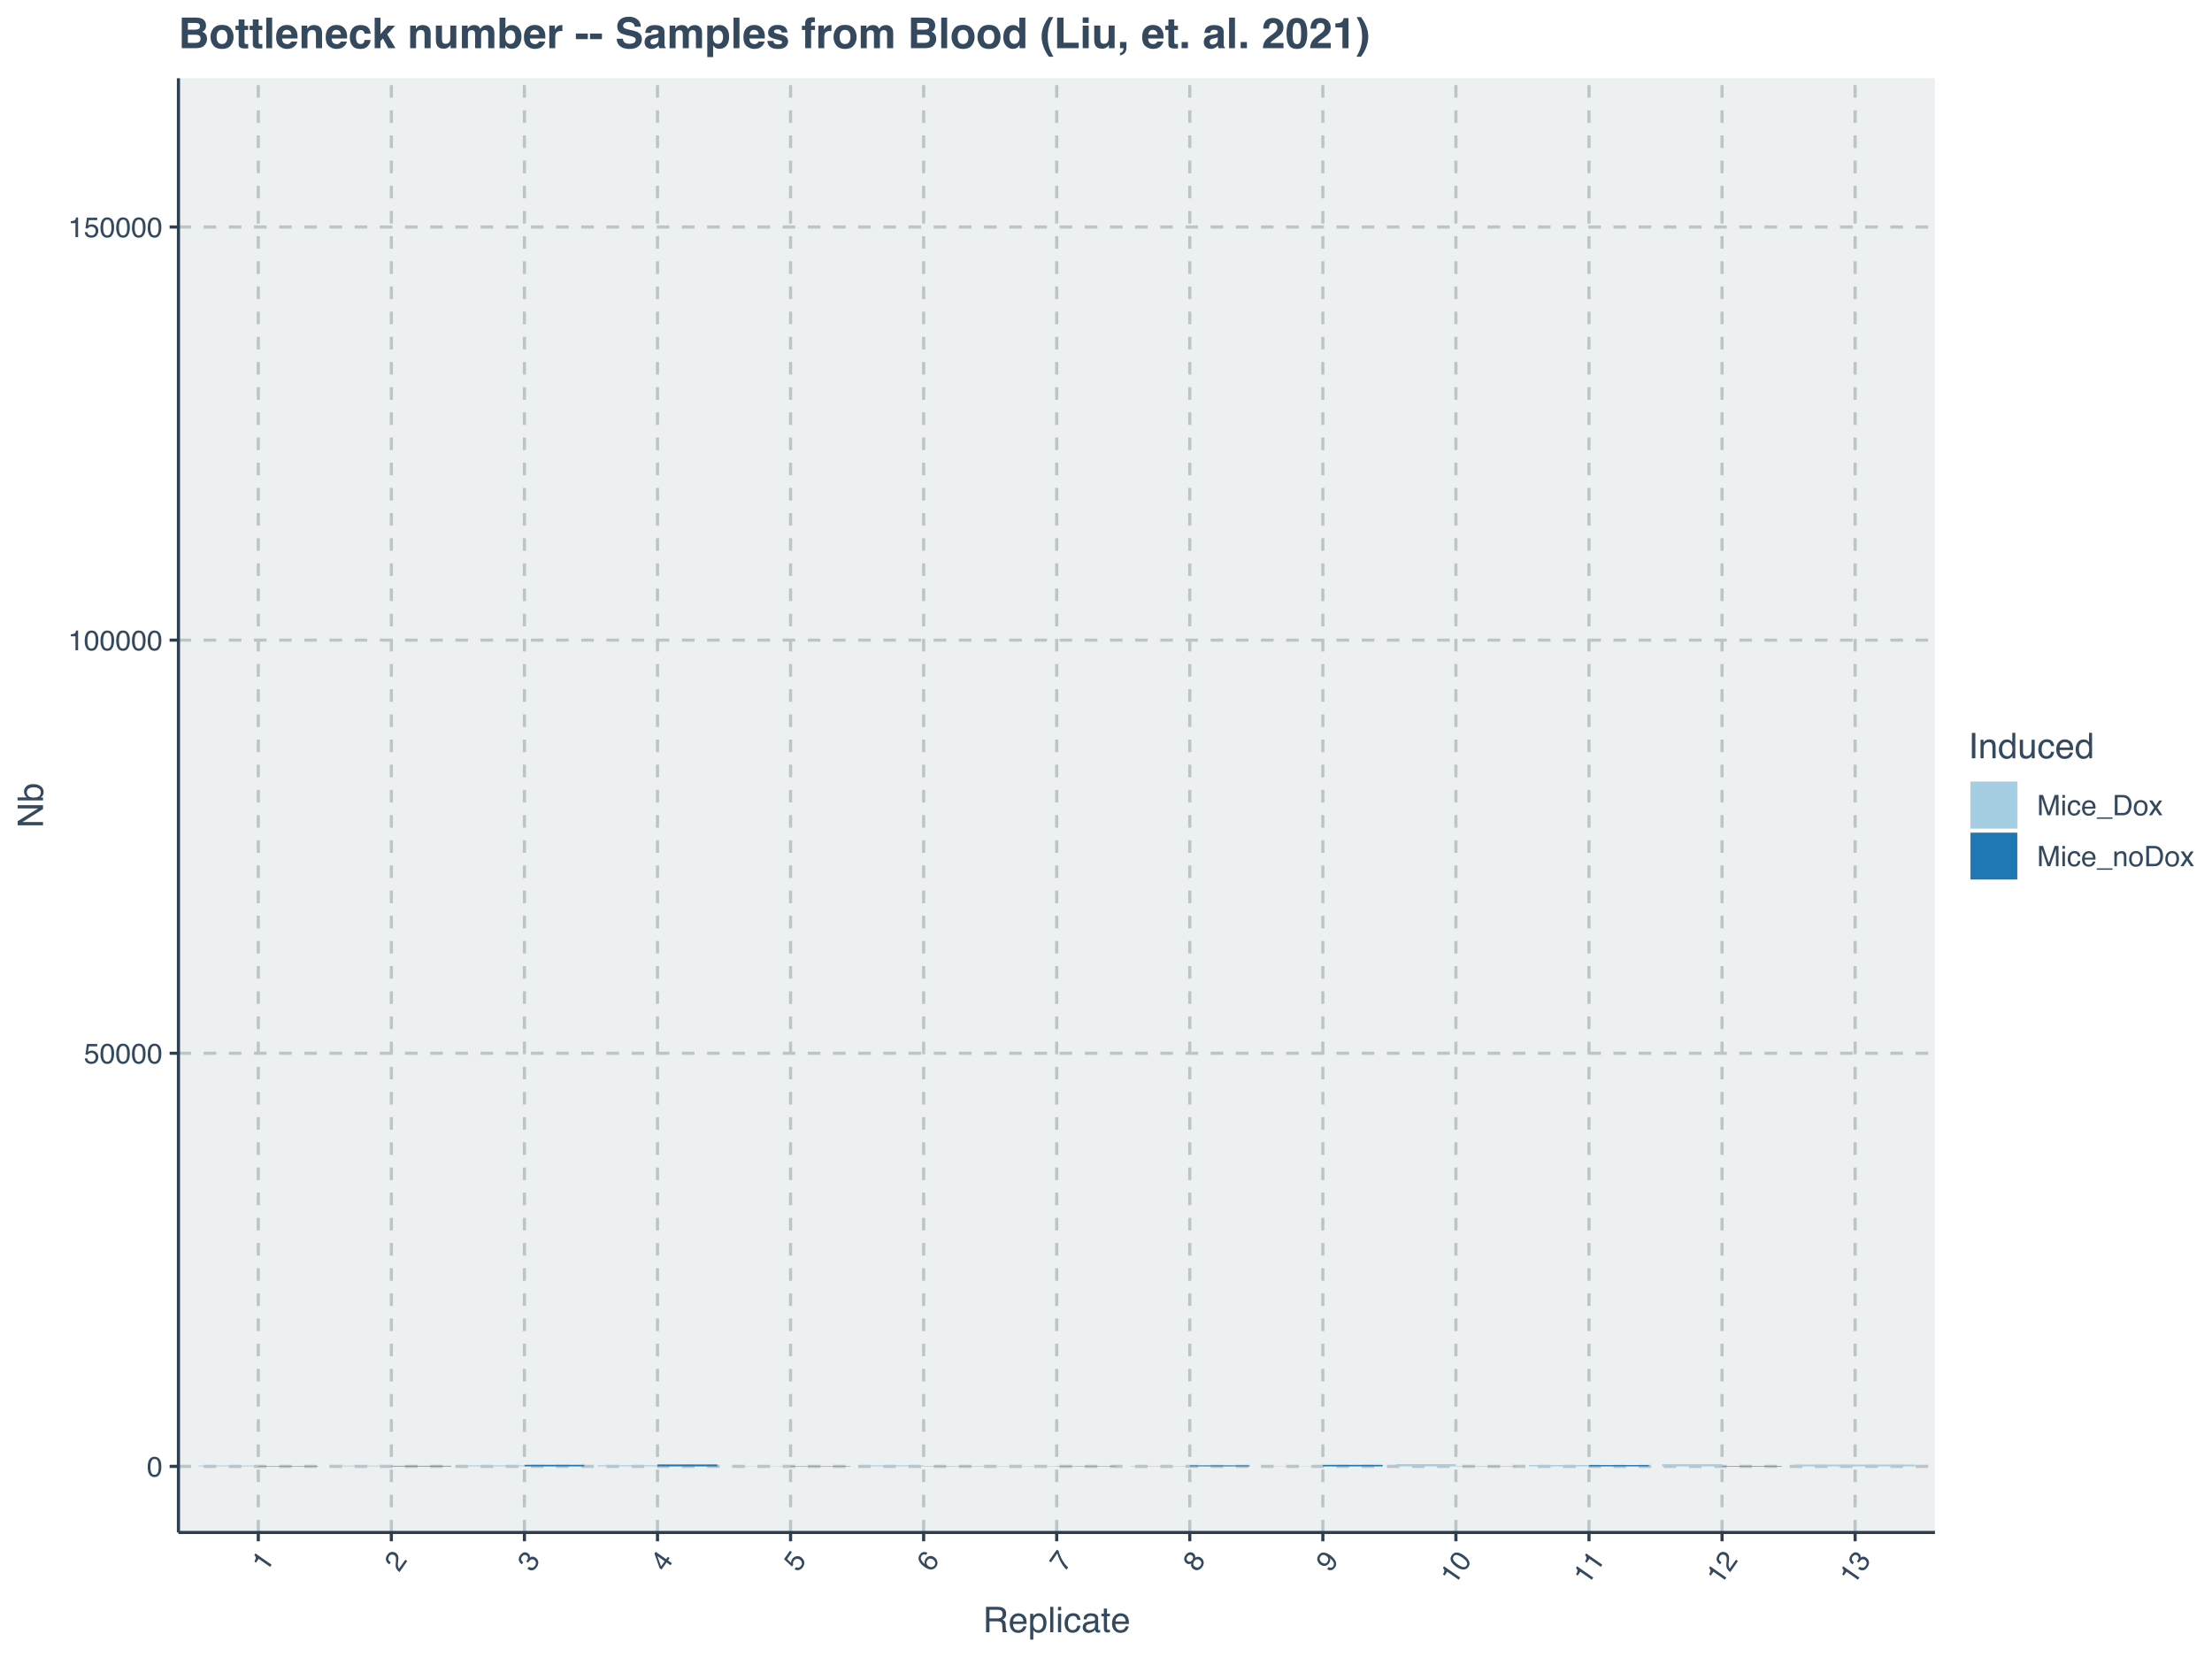 <?xml version="1.0" encoding="UTF-8"?>
<svg xmlns="http://www.w3.org/2000/svg" xmlns:xlink="http://www.w3.org/1999/xlink" width="750pt" height="562pt" viewBox="0 0 750 562" version="1.1">
<defs>
<g>
<symbol overflow="visible" id="glyph0-0">
<path style="stroke:none;" d="M 0.312 0 L 0.312 -6.875 L 5.766 -6.875 L 5.766 0 Z M 4.906 -0.859 L 4.906 -6.016 L 1.172 -6.016 L 1.172 -0.859 Z M 4.906 -0.859 "/>
</symbol>
<symbol overflow="visible" id="glyph0-1">
<path style="stroke:none;" d="M 2.594 -6.703 C 3.457 -6.703 4.086 -6.348 4.484 -5.641 C 4.773 -5.086 4.922 -4.328 4.922 -3.359 C 4.922 -2.453 4.785 -1.695 4.516 -1.094 C 4.129 -0.238 3.488 0.188 2.594 0.188 C 1.781 0.188 1.18 -0.16 0.797 -0.859 C 0.461 -1.453 0.297 -2.238 0.297 -3.219 C 0.297 -3.977 0.395 -4.633 0.594 -5.188 C 0.957 -6.195 1.625 -6.703 2.594 -6.703 Z M 2.578 -0.578 C 3.016 -0.578 3.363 -0.77 3.625 -1.156 C 3.883 -1.551 4.016 -2.273 4.016 -3.328 C 4.016 -4.086 3.922 -4.711 3.734 -5.203 C 3.547 -5.703 3.18 -5.953 2.641 -5.953 C 2.148 -5.953 1.789 -5.719 1.562 -5.25 C 1.332 -4.781 1.219 -4.094 1.219 -3.188 C 1.219 -2.5 1.289 -1.945 1.438 -1.531 C 1.656 -0.895 2.035 -0.578 2.578 -0.578 Z M 2.578 -0.578 "/>
</symbol>
<symbol overflow="visible" id="glyph0-2">
<path style="stroke:none;" d="M 1.188 -1.703 C 1.238 -1.223 1.461 -0.895 1.859 -0.719 C 2.055 -0.625 2.285 -0.578 2.547 -0.578 C 3.047 -0.578 3.414 -0.734 3.656 -1.047 C 3.895 -1.367 4.016 -1.723 4.016 -2.109 C 4.016 -2.578 3.867 -2.938 3.578 -3.188 C 3.297 -3.445 2.957 -3.578 2.562 -3.578 C 2.27 -3.578 2.02 -3.52 1.812 -3.406 C 1.602 -3.289 1.426 -3.133 1.281 -2.938 L 0.547 -2.984 L 1.062 -6.594 L 4.547 -6.594 L 4.547 -5.781 L 1.703 -5.781 L 1.406 -3.922 C 1.562 -4.035 1.711 -4.125 1.859 -4.188 C 2.109 -4.289 2.395 -4.344 2.719 -4.344 C 3.332 -4.344 3.852 -4.141 4.281 -3.734 C 4.707 -3.336 4.922 -2.836 4.922 -2.234 C 4.922 -1.598 4.723 -1.035 4.328 -0.547 C 3.941 -0.066 3.32 0.172 2.469 0.172 C 1.914 0.172 1.43 0.02 1.016 -0.281 C 0.598 -0.594 0.363 -1.066 0.312 -1.703 Z M 1.188 -1.703 "/>
</symbol>
<symbol overflow="visible" id="glyph0-3">
<path style="stroke:none;" d="M 0.922 -4.75 L 0.922 -5.391 C 1.523 -5.453 1.945 -5.551 2.188 -5.688 C 2.426 -5.832 2.609 -6.164 2.734 -6.688 L 3.391 -6.688 L 3.391 0 L 2.5 0 L 2.5 -4.75 Z M 0.922 -4.75 "/>
</symbol>
<symbol overflow="visible" id="glyph0-4">
<path style="stroke:none;" d="M 0.703 -6.875 L 2.047 -6.875 L 4.016 -1.062 L 5.984 -6.875 L 7.297 -6.875 L 7.297 0 L 6.422 0 L 6.422 -4.062 C 6.422 -4.195 6.422 -4.426 6.422 -4.75 C 6.43 -5.082 6.438 -5.43 6.438 -5.797 L 4.469 0 L 3.547 0 L 1.578 -5.797 L 1.578 -5.594 C 1.578 -5.426 1.578 -5.172 1.578 -4.828 C 1.586 -4.484 1.594 -4.227 1.594 -4.062 L 1.594 0 L 0.703 0 Z M 0.703 -6.875 "/>
</symbol>
<symbol overflow="visible" id="glyph0-5">
<path style="stroke:none;" d="M 0.625 -5 L 1.469 -5 L 1.469 0 L 0.625 0 Z M 0.625 -6.875 L 1.469 -6.875 L 1.469 -5.922 L 0.625 -5.922 Z M 0.625 -6.875 "/>
</symbol>
<symbol overflow="visible" id="glyph0-6">
<path style="stroke:none;" d="M 2.547 -5.156 C 3.117 -5.156 3.582 -5.02 3.938 -4.75 C 4.289 -4.477 4.504 -4.004 4.578 -3.328 L 3.75 -3.328 C 3.695 -3.641 3.582 -3.895 3.406 -4.094 C 3.227 -4.301 2.941 -4.406 2.547 -4.406 C 2.016 -4.406 1.633 -4.145 1.406 -3.625 C 1.25 -3.281 1.172 -2.859 1.172 -2.359 C 1.172 -1.859 1.273 -1.438 1.484 -1.094 C 1.703 -0.75 2.039 -0.578 2.5 -0.578 C 2.844 -0.578 3.117 -0.68 3.328 -0.891 C 3.535 -1.109 3.676 -1.406 3.75 -1.781 L 4.578 -1.781 C 4.484 -1.113 4.25 -0.625 3.875 -0.312 C 3.5 -0.008 3.02 0.141 2.438 0.141 C 1.781 0.141 1.254 -0.098 0.859 -0.578 C 0.473 -1.055 0.281 -1.656 0.281 -2.375 C 0.281 -3.25 0.492 -3.93 0.922 -4.422 C 1.348 -4.91 1.891 -5.156 2.547 -5.156 Z M 2.422 -5.141 Z M 2.422 -5.141 "/>
</symbol>
<symbol overflow="visible" id="glyph0-7">
<path style="stroke:none;" d="M 2.703 -5.125 C 3.055 -5.125 3.398 -5.039 3.734 -4.875 C 4.078 -4.707 4.332 -4.492 4.5 -4.234 C 4.676 -3.973 4.789 -3.676 4.844 -3.344 C 4.895 -3.113 4.922 -2.742 4.922 -2.234 L 1.234 -2.234 C 1.254 -1.723 1.375 -1.312 1.594 -1 C 1.82 -0.695 2.172 -0.547 2.641 -0.547 C 3.086 -0.547 3.441 -0.691 3.703 -0.984 C 3.848 -1.148 3.953 -1.348 4.016 -1.578 L 4.844 -1.578 C 4.82 -1.391 4.75 -1.18 4.625 -0.953 C 4.508 -0.734 4.375 -0.551 4.219 -0.406 C 3.957 -0.156 3.641 0.016 3.266 0.109 C 3.055 0.148 2.828 0.172 2.578 0.172 C 1.953 0.172 1.422 -0.051 0.984 -0.5 C 0.555 -0.957 0.344 -1.594 0.344 -2.406 C 0.344 -3.219 0.562 -3.875 1 -4.375 C 1.438 -4.875 2.004 -5.125 2.703 -5.125 Z M 4.047 -2.906 C 4.016 -3.27 3.938 -3.562 3.812 -3.781 C 3.582 -4.188 3.195 -4.391 2.656 -4.391 C 2.27 -4.391 1.941 -4.25 1.672 -3.969 C 1.41 -3.695 1.273 -3.344 1.266 -2.906 Z M 2.625 -5.141 Z M 2.625 -5.141 "/>
</symbol>
<symbol overflow="visible" id="glyph0-8">
<path style="stroke:none;" d="M 0 1.203 L 0 0.719 L 5.328 0.719 L 5.328 1.203 Z M 0 1.203 "/>
</symbol>
<symbol overflow="visible" id="glyph0-9">
<path style="stroke:none;" d="M 3.375 -0.797 C 3.688 -0.797 3.945 -0.828 4.156 -0.891 C 4.508 -1.016 4.805 -1.25 5.047 -1.594 C 5.223 -1.875 5.352 -2.234 5.438 -2.672 C 5.488 -2.922 5.516 -3.16 5.516 -3.391 C 5.516 -4.242 5.344 -4.906 5 -5.375 C 4.664 -5.844 4.117 -6.078 3.359 -6.078 L 1.703 -6.078 L 1.703 -0.797 Z M 0.766 -6.875 L 3.562 -6.875 C 4.508 -6.875 5.242 -6.539 5.766 -5.875 C 6.223 -5.27 6.453 -4.492 6.453 -3.547 C 6.453 -2.816 6.316 -2.156 6.047 -1.562 C 5.566 -0.52 4.734 0 3.547 0 L 0.766 0 Z M 0.766 -6.875 "/>
</symbol>
<symbol overflow="visible" id="glyph0-10">
<path style="stroke:none;" d="M 2.609 -0.547 C 3.172 -0.547 3.555 -0.754 3.766 -1.172 C 3.973 -1.598 4.078 -2.07 4.078 -2.594 C 4.078 -3.062 4 -3.441 3.844 -3.734 C 3.602 -4.191 3.195 -4.422 2.625 -4.422 C 2.102 -4.422 1.723 -4.223 1.484 -3.828 C 1.254 -3.441 1.141 -2.969 1.141 -2.406 C 1.141 -1.875 1.254 -1.43 1.484 -1.078 C 1.723 -0.723 2.098 -0.547 2.609 -0.547 Z M 2.641 -5.156 C 3.285 -5.156 3.832 -4.941 4.281 -4.516 C 4.727 -4.086 4.953 -3.453 4.953 -2.609 C 4.953 -1.805 4.754 -1.141 4.359 -0.609 C 3.961 -0.078 3.352 0.188 2.531 0.188 C 1.844 0.188 1.297 -0.047 0.891 -0.516 C 0.484 -0.984 0.281 -1.613 0.281 -2.406 C 0.281 -3.238 0.492 -3.906 0.922 -4.406 C 1.348 -4.906 1.922 -5.156 2.641 -5.156 Z M 2.609 -5.141 Z M 2.609 -5.141 "/>
</symbol>
<symbol overflow="visible" id="glyph0-11">
<path style="stroke:none;" d="M 0.141 -5.016 L 1.234 -5.016 L 2.391 -3.25 L 3.547 -5.016 L 4.578 -5 L 2.891 -2.578 L 4.656 0 L 3.578 0 L 2.328 -1.891 L 1.125 0 L 0.047 0 L 1.812 -2.578 Z M 0.141 -5.016 "/>
</symbol>
<symbol overflow="visible" id="glyph0-12">
<path style="stroke:none;" d="M 0.625 -5.016 L 1.422 -5.016 L 1.422 -4.312 C 1.66 -4.602 1.91 -4.812 2.172 -4.938 C 2.441 -5.062 2.738 -5.125 3.062 -5.125 C 3.77 -5.125 4.25 -4.879 4.5 -4.391 C 4.633 -4.117 4.703 -3.727 4.703 -3.219 L 4.703 0 L 3.844 0 L 3.844 -3.156 C 3.844 -3.469 3.801 -3.719 3.719 -3.906 C 3.562 -4.219 3.289 -4.375 2.906 -4.375 C 2.695 -4.375 2.531 -4.352 2.406 -4.312 C 2.176 -4.238 1.973 -4.098 1.797 -3.891 C 1.66 -3.734 1.57 -3.566 1.531 -3.391 C 1.488 -3.211 1.469 -2.957 1.469 -2.625 L 1.469 0 L 0.625 0 Z M 2.594 -5.141 Z M 2.594 -5.141 "/>
</symbol>
<symbol overflow="visible" id="glyph1-0">
<path style="stroke:none;" d="M 0.172 -0.25 L -5.453 -4.188 L -2.312 -8.656 L 3.312 -4.719 Z M 2.109 -4.516 L -2.109 -7.469 L -4.25 -4.406 L -0.031 -1.453 Z M 2.109 -4.516 "/>
</symbol>
<symbol overflow="visible" id="glyph1-1">
<path style="stroke:none;" d="M -3.359 -3.469 L -3.891 -3.844 C -3.598 -4.375 -3.441 -4.781 -3.422 -5.062 C -3.398 -5.344 -3.566 -5.676 -3.922 -6.062 L -3.547 -6.609 L 1.938 -2.781 L 1.438 -2.047 L -2.453 -4.766 Z M -3.359 -3.469 "/>
</symbol>
<symbol overflow="visible" id="glyph1-2">
<path style="stroke:none;" d="M 0.172 -0.25 C -0.273 -0.602 -0.613 -0.988 -0.844 -1.406 C -1.082 -1.82 -1.172 -2.375 -1.109 -3.062 L -1.016 -4.094 C -0.984 -4.562 -0.988 -4.91 -1.031 -5.141 C -1.102 -5.504 -1.273 -5.781 -1.547 -5.969 C -1.859 -6.188 -2.176 -6.266 -2.5 -6.203 C -2.82 -6.148 -3.094 -5.969 -3.312 -5.656 C -3.645 -5.176 -3.695 -4.711 -3.469 -4.266 C -3.352 -4.047 -3.125 -3.816 -2.781 -3.578 L -3.281 -2.875 C -3.75 -3.207 -4.07 -3.562 -4.25 -3.938 C -4.582 -4.613 -4.484 -5.332 -3.953 -6.094 C -3.516 -6.719 -3.023 -7.055 -2.484 -7.109 C -1.941 -7.16 -1.457 -7.039 -1.031 -6.75 C -0.602 -6.445 -0.332 -6.031 -0.219 -5.5 C -0.164 -5.195 -0.176 -4.719 -0.25 -4.062 L -0.344 -3.344 C -0.375 -3 -0.375 -2.711 -0.344 -2.484 C -0.301 -2.066 -0.172 -1.727 0.047 -1.469 L 2.156 -4.469 L 2.812 -4.016 Z M 0.172 -0.25 "/>
</symbol>
<symbol overflow="visible" id="glyph1-3">
<path style="stroke:none;" d="M 1.578 -1.922 C 1.129 -1.273 0.625 -0.93 0.062 -0.891 C -0.5 -0.848 -1.035 -1.008 -1.547 -1.375 L -1.047 -2.094 C -0.672 -1.875 -0.363 -1.758 -0.125 -1.75 C 0.289 -1.719 0.66 -1.938 0.984 -2.406 C 1.242 -2.77 1.348 -3.133 1.297 -3.5 C 1.254 -3.863 1.082 -4.148 0.781 -4.359 C 0.395 -4.617 0.047 -4.68 -0.266 -4.547 C -0.578 -4.422 -0.879 -4.156 -1.172 -3.75 C -1.203 -3.707 -1.227 -3.66 -1.25 -3.609 C -1.281 -3.566 -1.312 -3.52 -1.344 -3.469 L -1.969 -3.891 C -1.914 -3.961 -1.867 -4.02 -1.828 -4.062 C -1.785 -4.113 -1.742 -4.16 -1.703 -4.203 C -1.523 -4.473 -1.422 -4.719 -1.391 -4.938 C -1.328 -5.32 -1.477 -5.645 -1.844 -5.906 C -2.113 -6.094 -2.391 -6.145 -2.672 -6.062 C -2.961 -5.977 -3.203 -5.805 -3.391 -5.547 C -3.711 -5.086 -3.781 -4.66 -3.594 -4.266 C -3.488 -4.047 -3.285 -3.82 -2.984 -3.594 L -3.469 -2.891 C -3.875 -3.18 -4.16 -3.516 -4.328 -3.891 C -4.641 -4.535 -4.551 -5.211 -4.062 -5.922 C -3.664 -6.473 -3.234 -6.812 -2.766 -6.938 C -2.305 -7.07 -1.844 -6.973 -1.375 -6.641 C -1.031 -6.398 -0.816 -6.125 -0.734 -5.812 C -0.691 -5.602 -0.695 -5.383 -0.75 -5.156 C -0.457 -5.395 -0.141 -5.516 0.203 -5.516 C 0.547 -5.516 0.879 -5.398 1.203 -5.172 C 1.723 -4.805 2.023 -4.332 2.109 -3.75 C 2.203 -3.176 2.023 -2.566 1.578 -1.922 Z M 1.578 -1.922 "/>
</symbol>
<symbol overflow="visible" id="glyph1-4">
<path style="stroke:none;" d="M -0.141 -3.953 L -2.625 -5.703 L -1.375 -2.188 Z M 1.828 -2.609 L 0.484 -3.547 L -1.203 -1.141 L -1.875 -1.625 L -3.609 -6.578 L -3.203 -7.156 L 0.359 -4.656 L 0.922 -5.469 L 1.531 -5.047 L 0.969 -4.234 L 2.312 -3.297 Z M 1.828 -2.609 "/>
</symbol>
<symbol overflow="visible" id="glyph1-5">
<path style="stroke:none;" d="M -0.703 -1.953 C -0.297 -1.711 0.094 -1.703 0.469 -1.922 C 0.664 -2.035 0.836 -2.203 0.984 -2.422 C 1.273 -2.828 1.359 -3.219 1.234 -3.594 C 1.109 -3.977 0.883 -4.281 0.562 -4.5 C 0.188 -4.77 -0.188 -4.859 -0.562 -4.766 C -0.938 -4.672 -1.238 -4.461 -1.469 -4.141 C -1.633 -3.898 -1.727 -3.664 -1.75 -3.438 C -1.781 -3.207 -1.754 -2.973 -1.672 -2.734 L -2.125 -2.172 L -4.797 -4.656 L -2.797 -7.5 L -2.125 -7.031 L -3.75 -4.703 L -2.406 -3.406 C -2.414 -3.594 -2.406 -3.766 -2.375 -3.922 C -2.312 -4.18 -2.188 -4.445 -2 -4.719 C -1.645 -5.219 -1.18 -5.523 -0.609 -5.641 C -0.035 -5.766 0.5 -5.656 1 -5.312 C 1.52 -4.945 1.863 -4.469 2.031 -3.875 C 2.207 -3.281 2.051 -2.629 1.562 -1.922 C 1.238 -1.473 0.832 -1.164 0.344 -1 C -0.145 -0.832 -0.664 -0.91 -1.219 -1.234 Z M -0.703 -1.953 "/>
</symbol>
<symbol overflow="visible" id="glyph1-6">
<path style="stroke:none;" d="M -3.906 -6.156 C -3.469 -6.77 -3.004 -7.082 -2.516 -7.094 C -2.035 -7.113 -1.629 -7.008 -1.297 -6.781 L -1.781 -6.109 C -2.02 -6.211 -2.227 -6.27 -2.406 -6.281 C -2.77 -6.258 -3.07 -6.078 -3.312 -5.734 C -3.582 -5.359 -3.613 -4.93 -3.406 -4.453 C -3.207 -3.973 -2.785 -3.488 -2.141 -3 C -2.254 -3.312 -2.285 -3.633 -2.234 -3.969 C -2.18 -4.258 -2.062 -4.539 -1.875 -4.812 C -1.551 -5.27 -1.125 -5.566 -0.594 -5.703 C -0.062 -5.836 0.492 -5.703 1.078 -5.297 C 1.578 -4.941 1.906 -4.469 2.062 -3.875 C 2.219 -3.281 2.086 -2.688 1.672 -2.094 C 1.316 -1.582 0.812 -1.273 0.156 -1.172 C -0.5 -1.066 -1.289 -1.336 -2.219 -1.984 C -2.895 -2.461 -3.406 -2.953 -3.75 -3.453 C -4.445 -4.41 -4.5 -5.312 -3.906 -6.156 Z M 1.109 -2.578 C 1.359 -2.941 1.426 -3.301 1.312 -3.656 C 1.195 -4.008 0.973 -4.301 0.641 -4.531 C 0.359 -4.727 0.035 -4.836 -0.328 -4.859 C -0.703 -4.879 -1.039 -4.676 -1.344 -4.25 C -1.551 -3.945 -1.633 -3.613 -1.594 -3.25 C -1.551 -2.883 -1.332 -2.562 -0.938 -2.281 C -0.582 -2.039 -0.219 -1.938 0.156 -1.969 C 0.531 -2.008 0.848 -2.211 1.109 -2.578 Z M 1.109 -2.578 "/>
</symbol>
<symbol overflow="visible" id="glyph1-7">
<path style="stroke:none;" d="M -2.531 -7.891 L -1.922 -7.469 C -1.879 -7.176 -1.742 -6.734 -1.516 -6.141 C -1.297 -5.547 -1.02 -4.969 -0.688 -4.406 C -0.363 -3.844 -0.051 -3.367 0.25 -2.984 C 0.457 -2.734 0.801 -2.348 1.281 -1.828 L 0.75 -1.078 C -0.176 -1.984 -0.953 -3.102 -1.578 -4.438 C -1.941 -5.195 -2.207 -5.926 -2.375 -6.625 L -4.5 -3.578 L -5.203 -4.062 Z M -2.531 -7.891 "/>
</symbol>
<symbol overflow="visible" id="glyph1-8">
<path style="stroke:none;" d="M -1.688 -4.375 C -1.477 -4.676 -1.398 -4.973 -1.453 -5.266 C -1.504 -5.555 -1.648 -5.785 -1.891 -5.953 C -2.086 -6.098 -2.328 -6.145 -2.609 -6.094 C -2.898 -6.051 -3.16 -5.863 -3.391 -5.531 C -3.629 -5.195 -3.711 -4.895 -3.641 -4.625 C -3.578 -4.363 -3.43 -4.148 -3.203 -3.984 C -2.953 -3.805 -2.68 -3.758 -2.391 -3.844 C -2.109 -3.926 -1.875 -4.102 -1.688 -4.375 Z M 1.062 -2.5 C 1.281 -2.82 1.375 -3.148 1.344 -3.484 C 1.32 -3.816 1.133 -4.109 0.781 -4.359 C 0.438 -4.598 0.098 -4.672 -0.234 -4.578 C -0.566 -4.492 -0.852 -4.281 -1.094 -3.938 C -1.32 -3.613 -1.414 -3.281 -1.375 -2.938 C -1.332 -2.602 -1.145 -2.316 -0.812 -2.078 C -0.531 -1.879 -0.219 -1.801 0.125 -1.844 C 0.469 -1.895 0.781 -2.113 1.062 -2.5 Z M -2.094 -3.25 C -2.301 -3.113 -2.504 -3.031 -2.703 -3 C -3.035 -2.945 -3.367 -3.035 -3.703 -3.266 C -4.117 -3.555 -4.367 -3.945 -4.453 -4.438 C -4.535 -4.938 -4.391 -5.461 -4.016 -6.016 C -3.641 -6.535 -3.207 -6.848 -2.719 -6.953 C -2.227 -7.055 -1.801 -6.984 -1.438 -6.734 C -1.094 -6.492 -0.875 -6.207 -0.781 -5.875 C -0.727 -5.695 -0.719 -5.461 -0.75 -5.172 C -0.488 -5.328 -0.242 -5.422 -0.016 -5.453 C 0.422 -5.523 0.844 -5.422 1.25 -5.141 C 1.727 -4.797 2.02 -4.344 2.125 -3.781 C 2.238 -3.227 2.086 -2.648 1.672 -2.047 C 1.297 -1.516 0.832 -1.164 0.281 -1 C -0.27 -0.832 -0.82 -0.941 -1.375 -1.328 C -1.695 -1.555 -1.914 -1.832 -2.031 -2.156 C -2.156 -2.488 -2.176 -2.852 -2.094 -3.25 Z M -2.094 -3.25 "/>
</symbol>
<symbol overflow="visible" id="glyph1-9">
<path style="stroke:none;" d="M -0.594 -1.984 C -0.195 -1.734 0.172 -1.691 0.516 -1.859 C 0.68 -1.953 0.828 -2.082 0.953 -2.25 C 1.18 -2.582 1.238 -2.961 1.125 -3.391 C 1.02 -3.816 0.578 -4.367 -0.203 -5.047 C -0.066 -4.734 -0.031 -4.426 -0.094 -4.125 C -0.156 -3.832 -0.281 -3.555 -0.469 -3.297 C -0.832 -2.766 -1.285 -2.457 -1.828 -2.375 C -2.367 -2.301 -2.898 -2.445 -3.422 -2.812 C -3.91 -3.164 -4.238 -3.625 -4.406 -4.188 C -4.582 -4.758 -4.461 -5.348 -4.047 -5.953 C -3.484 -6.754 -2.738 -7.047 -1.812 -6.828 C -1.289 -6.723 -0.734 -6.461 -0.141 -6.047 C 0.535 -5.578 1.062 -5.055 1.438 -4.484 C 2.07 -3.547 2.109 -2.676 1.547 -1.875 C 1.172 -1.332 0.742 -1.02 0.266 -0.938 C -0.211 -0.863 -0.664 -0.977 -1.094 -1.281 Z M -1 -3.812 C -0.801 -4.082 -0.711 -4.395 -0.734 -4.75 C -0.754 -5.102 -0.988 -5.441 -1.438 -5.766 C -1.844 -6.047 -2.219 -6.156 -2.562 -6.094 C -2.906 -6.031 -3.188 -5.836 -3.406 -5.516 C -3.645 -5.18 -3.719 -4.832 -3.625 -4.469 C -3.539 -4.113 -3.305 -3.801 -2.922 -3.531 C -2.555 -3.281 -2.207 -3.164 -1.875 -3.188 C -1.551 -3.219 -1.258 -3.426 -1 -3.812 Z M -1 -3.812 "/>
</symbol>
<symbol overflow="visible" id="glyph1-10">
<path style="stroke:none;" d="M -4 -5.969 C -3.5 -6.676 -2.848 -6.988 -2.047 -6.906 C -1.422 -6.832 -0.711 -6.516 0.078 -5.953 C 0.816 -5.43 1.359 -4.891 1.703 -4.328 C 2.18 -3.516 2.16 -2.742 1.641 -2.016 C 1.172 -1.348 0.539 -1.062 -0.25 -1.156 C -0.926 -1.219 -1.664 -1.531 -2.469 -2.094 C -3.094 -2.531 -3.57 -2.984 -3.906 -3.453 C -4.52 -4.336 -4.551 -5.176 -4 -5.969 Z M 1.016 -2.438 C 1.266 -2.801 1.301 -3.203 1.125 -3.641 C 0.945 -4.078 0.43 -4.598 -0.422 -5.203 C -1.047 -5.641 -1.613 -5.922 -2.125 -6.047 C -2.633 -6.18 -3.047 -6.023 -3.359 -5.578 C -3.641 -5.18 -3.648 -4.754 -3.391 -4.297 C -3.141 -3.836 -2.645 -3.348 -1.906 -2.828 C -1.344 -2.43 -0.848 -2.172 -0.422 -2.047 C 0.223 -1.867 0.703 -2 1.016 -2.438 Z M 1.016 -2.438 "/>
</symbol>
<symbol overflow="visible" id="glyph2-0">
<path style="stroke:none;" d="M 0.391 0 L 0.391 -8.609 L 7.219 -8.609 L 7.219 0 Z M 6.141 -1.078 L 6.141 -7.531 L 1.469 -7.531 L 1.469 -1.078 Z M 6.141 -1.078 "/>
</symbol>
<symbol overflow="visible" id="glyph2-1">
<path style="stroke:none;" d="M 4.922 -4.672 C 5.461 -4.672 5.891 -4.781 6.203 -5 C 6.523 -5.219 6.688 -5.609 6.688 -6.172 C 6.688 -6.785 6.469 -7.207 6.031 -7.438 C 5.789 -7.551 5.469 -7.609 5.062 -7.609 L 2.219 -7.609 L 2.219 -4.672 Z M 1.062 -8.609 L 5.047 -8.609 C 5.703 -8.609 6.238 -8.516 6.656 -8.328 C 7.469 -7.953 7.875 -7.27 7.875 -6.281 C 7.875 -5.77 7.766 -5.348 7.547 -5.016 C 7.336 -4.691 7.039 -4.43 6.656 -4.234 C 7 -4.098 7.254 -3.914 7.422 -3.688 C 7.586 -3.469 7.68 -3.109 7.703 -2.609 L 7.75 -1.453 C 7.758 -1.129 7.785 -0.883 7.828 -0.719 C 7.898 -0.445 8.023 -0.27 8.203 -0.188 L 8.203 0 L 6.781 0 C 6.738 -0.07 6.703 -0.164 6.672 -0.281 C 6.648 -0.406 6.633 -0.633 6.625 -0.969 L 6.547 -2.406 C 6.523 -2.969 6.316 -3.344 5.922 -3.531 C 5.703 -3.633 5.352 -3.688 4.875 -3.688 L 2.219 -3.688 L 2.219 0 L 1.062 0 Z M 1.062 -8.609 "/>
</symbol>
<symbol overflow="visible" id="glyph2-2">
<path style="stroke:none;" d="M 3.391 -6.422 C 3.836 -6.422 4.27 -6.316 4.688 -6.109 C 5.102 -5.898 5.422 -5.629 5.641 -5.297 C 5.848 -4.973 5.988 -4.602 6.062 -4.188 C 6.125 -3.895 6.156 -3.43 6.156 -2.797 L 1.547 -2.797 C 1.566 -2.16 1.719 -1.648 2 -1.266 C 2.281 -0.879 2.719 -0.688 3.312 -0.688 C 3.863 -0.688 4.301 -0.867 4.625 -1.234 C 4.812 -1.441 4.945 -1.688 5.031 -1.969 L 6.062 -1.969 C 6.039 -1.738 5.953 -1.484 5.797 -1.203 C 5.641 -0.922 5.469 -0.688 5.281 -0.5 C 4.957 -0.188 4.555 0.02 4.078 0.125 C 3.828 0.188 3.539 0.219 3.219 0.219 C 2.438 0.219 1.773 -0.062 1.234 -0.625 C 0.691 -1.195 0.422 -1.992 0.422 -3.016 C 0.422 -4.023 0.691 -4.844 1.234 -5.469 C 1.785 -6.102 2.504 -6.422 3.391 -6.422 Z M 5.062 -3.641 C 5.02 -4.098 4.922 -4.461 4.766 -4.734 C 4.484 -5.242 4.004 -5.5 3.328 -5.5 C 2.836 -5.5 2.426 -5.32 2.094 -4.969 C 1.77 -4.625 1.598 -4.18 1.578 -3.641 Z M 3.281 -6.422 Z M 3.281 -6.422 "/>
</symbol>
<symbol overflow="visible" id="glyph2-3">
<path style="stroke:none;" d="M 3.422 -0.703 C 3.91 -0.703 4.316 -0.91 4.641 -1.328 C 4.973 -1.742 5.141 -2.359 5.141 -3.172 C 5.141 -3.672 5.066 -4.102 4.922 -4.469 C 4.648 -5.156 4.148 -5.5 3.422 -5.5 C 2.691 -5.5 2.191 -5.133 1.922 -4.406 C 1.773 -4.02 1.703 -3.523 1.703 -2.922 C 1.703 -2.43 1.773 -2.02 1.922 -1.688 C 2.191 -1.031 2.691 -0.703 3.422 -0.703 Z M 0.688 -6.25 L 1.719 -6.25 L 1.719 -5.422 C 1.926 -5.703 2.156 -5.922 2.406 -6.078 C 2.758 -6.305 3.176 -6.422 3.656 -6.422 C 4.375 -6.422 4.977 -6.148 5.469 -5.609 C 5.969 -5.066 6.219 -4.289 6.219 -3.281 C 6.219 -1.906 5.859 -0.926 5.141 -0.344 C 4.691 0.031 4.164 0.219 3.562 0.219 C 3.094 0.219 2.695 0.113 2.375 -0.094 C 2.188 -0.219 1.977 -0.422 1.75 -0.703 L 1.75 2.5 L 0.688 2.5 Z M 0.688 -6.25 "/>
</symbol>
<symbol overflow="visible" id="glyph2-4">
<path style="stroke:none;" d="M 0.797 -8.609 L 1.859 -8.609 L 1.859 0 L 0.797 0 Z M 0.797 -8.609 "/>
</symbol>
<symbol overflow="visible" id="glyph2-5">
<path style="stroke:none;" d="M 0.781 -6.25 L 1.844 -6.25 L 1.844 0 L 0.781 0 Z M 0.781 -8.609 L 1.844 -8.609 L 1.844 -7.406 L 0.781 -7.406 Z M 0.781 -8.609 "/>
</symbol>
<symbol overflow="visible" id="glyph2-6">
<path style="stroke:none;" d="M 3.188 -6.453 C 3.895 -6.453 4.469 -6.281 4.906 -5.938 C 5.352 -5.594 5.625 -5.004 5.719 -4.172 L 4.688 -4.172 C 4.625 -4.555 4.484 -4.875 4.266 -5.125 C 4.047 -5.383 3.688 -5.516 3.188 -5.516 C 2.52 -5.516 2.039 -5.188 1.75 -4.531 C 1.562 -4.102 1.469 -3.578 1.469 -2.953 C 1.469 -2.328 1.598 -1.797 1.859 -1.359 C 2.129 -0.93 2.551 -0.719 3.125 -0.719 C 3.562 -0.719 3.906 -0.852 4.156 -1.125 C 4.414 -1.395 4.594 -1.758 4.688 -2.219 L 5.719 -2.219 C 5.602 -1.383 5.312 -0.773 4.844 -0.391 C 4.375 -0.004 3.773 0.188 3.047 0.188 C 2.223 0.188 1.566 -0.113 1.078 -0.719 C 0.586 -1.32 0.344 -2.07 0.344 -2.969 C 0.344 -4.07 0.609 -4.926 1.141 -5.531 C 1.68 -6.145 2.363 -6.453 3.188 -6.453 Z M 3.031 -6.422 Z M 3.031 -6.422 "/>
</symbol>
<symbol overflow="visible" id="glyph2-7">
<path style="stroke:none;" d="M 1.578 -1.672 C 1.578 -1.367 1.688 -1.129 1.906 -0.953 C 2.133 -0.773 2.398 -0.688 2.703 -0.688 C 3.078 -0.688 3.438 -0.77 3.781 -0.938 C 4.375 -1.227 4.672 -1.695 4.672 -2.344 L 4.672 -3.188 C 4.535 -3.113 4.363 -3.047 4.156 -2.984 C 3.957 -2.93 3.758 -2.895 3.562 -2.875 L 2.938 -2.797 C 2.551 -2.742 2.258 -2.66 2.062 -2.547 C 1.738 -2.367 1.578 -2.078 1.578 -1.672 Z M 4.141 -3.797 C 4.379 -3.828 4.539 -3.93 4.625 -4.109 C 4.664 -4.203 4.688 -4.336 4.688 -4.516 C 4.688 -4.867 4.555 -5.125 4.297 -5.281 C 4.047 -5.445 3.688 -5.531 3.219 -5.531 C 2.664 -5.531 2.273 -5.383 2.047 -5.094 C 1.91 -4.926 1.82 -4.68 1.781 -4.359 L 0.797 -4.359 C 0.816 -5.129 1.066 -5.664 1.547 -5.969 C 2.035 -6.27 2.598 -6.422 3.234 -6.422 C 3.973 -6.422 4.57 -6.281 5.031 -6 C 5.488 -5.719 5.719 -5.281 5.719 -4.688 L 5.719 -1.078 C 5.719 -0.973 5.738 -0.883 5.781 -0.812 C 5.832 -0.75 5.93 -0.719 6.078 -0.719 C 6.117 -0.719 6.164 -0.719 6.219 -0.719 C 6.281 -0.727 6.348 -0.738 6.422 -0.75 L 6.422 0.031 C 6.254 0.07 6.125 0.098 6.031 0.109 C 5.945 0.129 5.832 0.141 5.688 0.141 C 5.32 0.141 5.062 0.008 4.906 -0.25 C 4.812 -0.383 4.75 -0.578 4.719 -0.828 C 4.5 -0.547 4.188 -0.301 3.781 -0.094 C 3.383 0.113 2.945 0.219 2.469 0.219 C 1.883 0.219 1.406 0.039 1.031 -0.312 C 0.664 -0.664 0.484 -1.109 0.484 -1.641 C 0.484 -2.223 0.664 -2.676 1.031 -3 C 1.395 -3.32 1.867 -3.52 2.453 -3.594 Z M 3.266 -6.422 Z M 3.266 -6.422 "/>
</symbol>
<symbol overflow="visible" id="glyph2-8">
<path style="stroke:none;" d="M 0.984 -8.031 L 2.047 -8.031 L 2.047 -6.281 L 3.047 -6.281 L 3.047 -5.422 L 2.047 -5.422 L 2.047 -1.312 C 2.047 -1.094 2.125 -0.945 2.281 -0.875 C 2.352 -0.832 2.488 -0.812 2.688 -0.812 C 2.738 -0.812 2.789 -0.812 2.844 -0.812 C 2.906 -0.82 2.973 -0.828 3.047 -0.828 L 3.047 0 C 2.93 0.031 2.805 0.051 2.672 0.062 C 2.547 0.082 2.406 0.094 2.25 0.094 C 1.758 0.094 1.426 -0.031 1.25 -0.281 C 1.07 -0.531 0.984 -0.859 0.984 -1.266 L 0.984 -5.422 L 0.141 -5.422 L 0.141 -6.281 L 0.984 -6.281 Z M 0.984 -8.031 "/>
</symbol>
<symbol overflow="visible" id="glyph2-9">
<path style="stroke:none;" d="M 1.172 -8.609 L 2.359 -8.609 L 2.359 0 L 1.172 0 Z M 1.172 -8.609 "/>
</symbol>
<symbol overflow="visible" id="glyph2-10">
<path style="stroke:none;" d="M 0.781 -6.281 L 1.781 -6.281 L 1.781 -5.391 C 2.07 -5.754 2.383 -6.016 2.719 -6.172 C 3.051 -6.336 3.422 -6.422 3.828 -6.422 C 4.711 -6.422 5.312 -6.109 5.625 -5.484 C 5.801 -5.141 5.891 -4.656 5.891 -4.031 L 5.891 0 L 4.812 0 L 4.812 -3.953 C 4.812 -4.336 4.754 -4.645 4.641 -4.875 C 4.453 -5.27 4.113 -5.469 3.625 -5.469 C 3.375 -5.469 3.172 -5.441 3.016 -5.391 C 2.723 -5.305 2.469 -5.133 2.25 -4.875 C 2.07 -4.664 1.957 -4.453 1.906 -4.234 C 1.852 -4.016 1.828 -3.695 1.828 -3.281 L 1.828 0 L 0.781 0 Z M 3.25 -6.422 Z M 3.25 -6.422 "/>
</symbol>
<symbol overflow="visible" id="glyph2-11">
<path style="stroke:none;" d="M 1.438 -3.062 C 1.438 -2.395 1.578 -1.832 1.859 -1.375 C 2.148 -0.926 2.609 -0.703 3.234 -0.703 C 3.723 -0.703 4.125 -0.91 4.438 -1.328 C 4.758 -1.742 4.922 -2.348 4.922 -3.141 C 4.922 -3.93 4.754 -4.516 4.422 -4.891 C 4.098 -5.273 3.703 -5.469 3.234 -5.469 C 2.703 -5.469 2.27 -5.266 1.938 -4.859 C 1.602 -4.453 1.438 -3.852 1.438 -3.062 Z M 3.031 -6.391 C 3.508 -6.391 3.91 -6.285 4.234 -6.078 C 4.422 -5.961 4.633 -5.758 4.875 -5.469 L 4.875 -8.641 L 5.891 -8.641 L 5.891 0 L 4.938 0 L 4.938 -0.875 C 4.695 -0.488 4.406 -0.207 4.062 -0.031 C 3.727 0.133 3.344 0.219 2.906 0.219 C 2.207 0.219 1.602 -0.07 1.094 -0.656 C 0.582 -1.25 0.328 -2.031 0.328 -3 C 0.328 -3.914 0.562 -4.707 1.031 -5.375 C 1.5 -6.051 2.164 -6.391 3.031 -6.391 Z M 3.031 -6.391 "/>
</symbol>
<symbol overflow="visible" id="glyph2-12">
<path style="stroke:none;" d="M 1.828 -6.281 L 1.828 -2.109 C 1.828 -1.785 1.879 -1.523 1.984 -1.328 C 2.172 -0.953 2.52 -0.766 3.031 -0.766 C 3.758 -0.766 4.258 -1.094 4.531 -1.75 C 4.676 -2.102 4.75 -2.582 4.75 -3.188 L 4.75 -6.281 L 5.797 -6.281 L 5.797 0 L 4.812 0 L 4.812 -0.922 C 4.676 -0.68 4.508 -0.484 4.312 -0.328 C 3.906 0.004 3.414 0.172 2.844 0.172 C 1.945 0.172 1.336 -0.129 1.016 -0.734 C 0.836 -1.047 0.75 -1.473 0.75 -2.016 L 0.75 -6.281 Z M 3.281 -6.422 Z M 3.281 -6.422 "/>
</symbol>
<symbol overflow="visible" id="glyph3-0">
<path style="stroke:none;" d="M 0 -0.391 L -8.609 -0.391 L -8.609 -7.219 L 0 -7.219 Z M -1.078 -6.141 L -7.531 -6.141 L -7.531 -1.469 L -1.078 -1.469 Z M -1.078 -6.141 "/>
</symbol>
<symbol overflow="visible" id="glyph3-1">
<path style="stroke:none;" d="M -8.609 -0.922 L -8.609 -2.297 L -1.641 -6.641 L -8.609 -6.641 L -8.609 -7.75 L 0 -7.75 L 0 -6.438 L -6.969 -2.031 L 0 -2.031 L 0 -0.922 Z M -8.609 -4.25 Z M -8.609 -4.25 "/>
</symbol>
<symbol overflow="visible" id="glyph3-2">
<path style="stroke:none;" d="M -8.641 -0.688 L -8.641 -1.719 L -5.516 -1.719 C -5.816 -1.945 -6.047 -2.223 -6.203 -2.547 C -6.359 -2.867 -6.438 -3.219 -6.438 -3.594 C -6.438 -4.375 -6.164 -5.004 -5.625 -5.484 C -5.094 -5.973 -4.305 -6.219 -3.266 -6.219 C -2.266 -6.219 -1.438 -5.977 -0.781 -5.5 C -0.125 -5.02 0.203 -4.352 0.203 -3.5 C 0.203 -3.02 0.086 -2.617 -0.141 -2.297 C -0.285 -2.098 -0.504 -1.891 -0.797 -1.672 L 0 -1.672 L 0 -0.688 Z M -0.734 -3.438 C -0.734 -4.008 -0.957 -4.438 -1.406 -4.719 C -1.863 -5 -2.461 -5.141 -3.203 -5.141 C -3.867 -5.141 -4.414 -5 -4.844 -4.719 C -5.281 -4.438 -5.5 -4.02 -5.5 -3.469 C -5.5 -2.988 -5.32 -2.566 -4.969 -2.203 C -4.613 -1.836 -4.023 -1.656 -3.203 -1.656 C -2.617 -1.656 -2.141 -1.727 -1.766 -1.875 C -1.078 -2.156 -0.734 -2.676 -0.734 -3.438 Z M -0.734 -3.438 "/>
</symbol>
<symbol overflow="visible" id="glyph4-0">
<path style="stroke:none;" d="M 1.078 -10.375 L 9.438 -10.375 L 9.438 0 L 1.078 0 Z M 8.141 -1.297 L 8.141 -9.078 L 2.375 -9.078 L 2.375 -1.297 Z M 8.141 -1.297 "/>
</symbol>
<symbol overflow="visible" id="glyph4-1">
<path style="stroke:none;" d="M 5.828 0 L 1.125 0 L 1.125 -10.375 L 6.172 -10.375 C 7.441 -10.352 8.344 -9.984 8.875 -9.266 C 9.188 -8.828 9.344 -8.301 9.344 -7.688 C 9.344 -7.051 9.188 -6.539 8.875 -6.156 C 8.695 -5.938 8.43 -5.738 8.078 -5.562 C 8.609 -5.375 9.008 -5.07 9.281 -4.656 C 9.551 -4.238 9.688 -3.727 9.688 -3.125 C 9.688 -2.508 9.531 -1.961 9.219 -1.484 C 9.02 -1.148 8.773 -0.875 8.484 -0.656 C 8.148 -0.406 7.754 -0.234 7.297 -0.141 C 6.848 -0.047 6.359 0 5.828 0 Z M 5.781 -4.562 L 3.203 -4.562 L 3.203 -1.797 L 5.75 -1.797 C 6.195 -1.797 6.551 -1.859 6.812 -1.984 C 7.27 -2.211 7.5 -2.645 7.5 -3.281 C 7.5 -3.82 7.273 -4.191 6.828 -4.391 C 6.578 -4.504 6.227 -4.562 5.781 -4.562 Z M 6.859 -6.547 C 7.141 -6.711 7.281 -7.016 7.281 -7.453 C 7.281 -7.93 7.094 -8.25 6.719 -8.406 C 6.395 -8.508 5.984 -8.562 5.484 -8.562 L 3.203 -8.562 L 3.203 -6.281 L 5.75 -6.281 C 6.195 -6.281 6.566 -6.367 6.859 -6.547 Z M 6.859 -6.547 "/>
</symbol>
<symbol overflow="visible" id="glyph4-2">
<path style="stroke:none;" d="M 7.328 -6.703 C 7.973 -5.891 8.297 -4.926 8.297 -3.812 C 8.297 -2.688 7.973 -1.723 7.328 -0.922 C 6.68 -0.129 5.695 0.266 4.375 0.266 C 3.062 0.266 2.082 -0.129 1.438 -0.922 C 0.789 -1.723 0.469 -2.688 0.469 -3.812 C 0.469 -4.926 0.789 -5.883 1.438 -6.688 C 2.082 -7.5 3.062 -7.906 4.375 -7.906 C 5.695 -7.906 6.68 -7.504 7.328 -6.703 Z M 4.375 -6.219 C 3.789 -6.219 3.336 -6.008 3.016 -5.594 C 2.703 -5.176 2.547 -4.582 2.547 -3.812 C 2.547 -3.051 2.703 -2.457 3.016 -2.031 C 3.336 -1.613 3.789 -1.406 4.375 -1.406 C 4.957 -1.406 5.406 -1.613 5.719 -2.031 C 6.039 -2.457 6.203 -3.051 6.203 -3.812 C 6.203 -4.582 6.039 -5.176 5.719 -5.594 C 5.406 -6.008 4.957 -6.219 4.375 -6.219 Z M 4.375 -6.219 "/>
</symbol>
<symbol overflow="visible" id="glyph4-3">
<path style="stroke:none;" d="M 4.453 -1.422 L 4.453 0.078 L 3.5 0.109 C 2.551 0.141 1.898 -0.023 1.547 -0.391 C 1.328 -0.617 1.219 -0.973 1.219 -1.453 L 1.219 -6.172 L 0.141 -6.172 L 0.141 -7.594 L 1.219 -7.594 L 1.219 -9.734 L 3.203 -9.734 L 3.203 -7.594 L 4.453 -7.594 L 4.453 -6.172 L 3.203 -6.172 L 3.203 -2.125 C 3.203 -1.801 3.238 -1.598 3.312 -1.516 C 3.395 -1.441 3.641 -1.406 4.047 -1.406 C 4.109 -1.406 4.172 -1.406 4.234 -1.406 C 4.305 -1.414 4.379 -1.422 4.453 -1.422 Z M 4.453 -1.422 "/>
</symbol>
<symbol overflow="visible" id="glyph4-4">
<path style="stroke:none;" d="M 0.984 -10.375 L 2.984 -10.375 L 2.984 0 L 0.984 0 Z M 0.984 -10.375 "/>
</symbol>
<symbol overflow="visible" id="glyph4-5">
<path style="stroke:none;" d="M 7.5 -2.25 C 7.445 -1.789 7.207 -1.328 6.781 -0.859 C 6.125 -0.117 5.207 0.25 4.031 0.25 C 3.051 0.25 2.188 -0.062 1.438 -0.688 C 0.695 -1.312 0.328 -2.332 0.328 -3.75 C 0.328 -5.082 0.66 -6.102 1.328 -6.812 C 2.004 -7.52 2.879 -7.875 3.953 -7.875 C 4.598 -7.875 5.176 -7.754 5.688 -7.516 C 6.195 -7.273 6.617 -6.895 6.953 -6.375 C 7.254 -5.926 7.445 -5.398 7.531 -4.797 C 7.582 -4.441 7.602 -3.938 7.594 -3.281 L 2.344 -3.281 C 2.375 -2.508 2.617 -1.969 3.078 -1.656 C 3.348 -1.469 3.68 -1.375 4.078 -1.375 C 4.484 -1.375 4.816 -1.488 5.078 -1.719 C 5.223 -1.844 5.348 -2.02 5.453 -2.25 Z M 5.516 -4.594 C 5.484 -5.125 5.32 -5.523 5.031 -5.797 C 4.738 -6.078 4.379 -6.219 3.953 -6.219 C 3.492 -6.219 3.133 -6.07 2.875 -5.781 C 2.625 -5.488 2.469 -5.094 2.406 -4.594 Z M 5.516 -4.594 "/>
</symbol>
<symbol overflow="visible" id="glyph4-6">
<path style="stroke:none;" d="M 4.547 -6.188 C 3.867 -6.188 3.398 -5.895 3.141 -5.312 C 3.016 -5.008 2.953 -4.625 2.953 -4.156 L 2.953 0 L 0.953 0 L 0.953 -7.656 L 2.891 -7.656 L 2.891 -6.531 C 3.141 -6.926 3.379 -7.211 3.609 -7.391 C 4.023 -7.691 4.551 -7.844 5.188 -7.844 C 5.977 -7.844 6.625 -7.633 7.125 -7.219 C 7.633 -6.812 7.891 -6.125 7.891 -5.156 L 7.891 0 L 5.828 0 L 5.828 -4.656 C 5.828 -5.062 5.773 -5.375 5.672 -5.594 C 5.473 -5.988 5.098 -6.188 4.547 -6.188 Z M 4.547 -6.188 "/>
</symbol>
<symbol overflow="visible" id="glyph4-7">
<path style="stroke:none;" d="M 7.562 -4.922 L 5.516 -4.922 C 5.473 -5.203 5.375 -5.457 5.219 -5.688 C 5 -6 4.648 -6.156 4.172 -6.156 C 3.504 -6.156 3.047 -5.82 2.797 -5.156 C 2.66 -4.789 2.594 -4.316 2.594 -3.734 C 2.594 -3.172 2.66 -2.719 2.797 -2.375 C 3.035 -1.727 3.484 -1.406 4.141 -1.406 C 4.609 -1.406 4.941 -1.531 5.141 -1.781 C 5.336 -2.039 5.457 -2.375 5.5 -2.781 L 7.547 -2.781 C 7.504 -2.164 7.285 -1.586 6.891 -1.047 C 6.254 -0.172 5.32 0.266 4.094 0.266 C 2.863 0.266 1.957 -0.098 1.375 -0.828 C 0.789 -1.555 0.5 -2.504 0.5 -3.672 C 0.5 -4.992 0.816 -6.02 1.453 -6.75 C 2.098 -7.477 2.988 -7.844 4.125 -7.844 C 5.082 -7.844 5.867 -7.629 6.484 -7.203 C 7.098 -6.773 7.457 -6.016 7.562 -4.922 Z M 7.562 -4.922 "/>
</symbol>
<symbol overflow="visible" id="glyph4-8">
<path style="stroke:none;" d="M 7.969 0 L 5.547 0 L 3.719 -3.281 L 2.891 -2.406 L 2.891 0 L 0.922 0 L 0.922 -10.328 L 2.891 -10.328 L 2.891 -4.75 L 5.375 -7.625 L 7.859 -7.625 L 5.188 -4.703 Z M 7.969 0 "/>
</symbol>
<symbol overflow="visible" id="glyph4-9">
<path style="stroke:none;" d=""/>
</symbol>
<symbol overflow="visible" id="glyph4-10">
<path style="stroke:none;" d="M 5.859 -1.078 C 5.836 -1.055 5.785 -0.988 5.703 -0.875 C 5.629 -0.758 5.539 -0.656 5.438 -0.562 C 5.125 -0.281 4.82 -0.086 4.531 0.016 C 4.238 0.117 3.895 0.172 3.5 0.172 C 2.363 0.172 1.598 -0.238 1.203 -1.062 C 0.984 -1.508 0.875 -2.172 0.875 -3.047 L 0.875 -7.672 L 2.938 -7.672 L 2.938 -3.047 C 2.938 -2.609 2.988 -2.281 3.094 -2.062 C 3.27 -1.676 3.629 -1.484 4.172 -1.484 C 4.848 -1.484 5.316 -1.758 5.578 -2.312 C 5.703 -2.602 5.766 -3 5.766 -3.5 L 5.766 -7.672 L 7.797 -7.672 L 7.797 0 L 5.859 0 Z M 5.859 -1.078 "/>
</symbol>
<symbol overflow="visible" id="glyph4-11">
<path style="stroke:none;" d="M 5.234 -5.562 C 5.066 -5.926 4.738 -6.109 4.25 -6.109 C 3.676 -6.109 3.289 -5.926 3.094 -5.562 C 2.988 -5.344 2.938 -5.023 2.938 -4.609 L 2.938 0 L 0.906 0 L 0.906 -7.656 L 2.844 -7.656 L 2.844 -6.531 C 3.094 -6.926 3.328 -7.211 3.547 -7.391 C 3.941 -7.691 4.445 -7.844 5.062 -7.844 C 5.645 -7.844 6.117 -7.711 6.484 -7.453 C 6.773 -7.211 6.992 -6.906 7.141 -6.531 C 7.41 -6.977 7.738 -7.305 8.125 -7.516 C 8.539 -7.734 9 -7.844 9.5 -7.844 C 9.844 -7.844 10.176 -7.773 10.5 -7.641 C 10.832 -7.504 11.129 -7.273 11.391 -6.953 C 11.609 -6.68 11.754 -6.352 11.828 -5.969 C 11.879 -5.707 11.906 -5.328 11.906 -4.828 L 11.891 0 L 9.828 0 L 9.828 -4.875 C 9.828 -5.164 9.781 -5.406 9.688 -5.594 C 9.508 -5.957 9.18 -6.141 8.703 -6.141 C 8.148 -6.141 7.77 -5.906 7.562 -5.438 C 7.457 -5.195 7.406 -4.906 7.406 -4.562 L 7.406 0 L 5.375 0 L 5.375 -4.562 C 5.375 -5.02 5.328 -5.352 5.234 -5.562 Z M 5.234 -5.562 "/>
</symbol>
<symbol overflow="visible" id="glyph4-12">
<path style="stroke:none;" d="M 5.094 0.203 C 4.469 0.203 3.961 0.078 3.578 -0.172 C 3.348 -0.328 3.098 -0.594 2.828 -0.969 L 2.828 0 L 0.859 0 L 0.859 -10.359 L 2.859 -10.359 L 2.859 -6.672 C 3.117 -7.023 3.398 -7.297 3.703 -7.484 C 4.055 -7.723 4.516 -7.844 5.078 -7.844 C 6.086 -7.844 6.875 -7.477 7.438 -6.75 C 8.008 -6.02 8.297 -5.082 8.297 -3.938 C 8.297 -2.738 8.016 -1.75 7.453 -0.969 C 6.891 -0.188 6.102 0.203 5.094 0.203 Z M 6.203 -3.719 C 6.203 -4.258 6.129 -4.711 5.984 -5.078 C 5.711 -5.742 5.223 -6.078 4.516 -6.078 C 3.785 -6.078 3.285 -5.75 3.016 -5.094 C 2.867 -4.738 2.797 -4.285 2.797 -3.734 C 2.797 -3.078 2.941 -2.531 3.234 -2.094 C 3.523 -1.664 3.969 -1.453 4.562 -1.453 C 5.082 -1.453 5.484 -1.66 5.766 -2.078 C 6.055 -2.492 6.203 -3.039 6.203 -3.719 Z M 6.203 -3.719 "/>
</symbol>
<symbol overflow="visible" id="glyph4-13">
<path style="stroke:none;" d="M 4.797 -5.812 C 3.984 -5.812 3.441 -5.551 3.172 -5.031 C 3.016 -4.738 2.938 -4.285 2.938 -3.672 L 2.938 0 L 0.922 0 L 0.922 -7.672 L 2.828 -7.672 L 2.828 -6.328 C 3.141 -6.836 3.41 -7.188 3.641 -7.375 C 4.016 -7.688 4.5 -7.844 5.094 -7.844 C 5.133 -7.844 5.164 -7.844 5.188 -7.844 C 5.219 -7.844 5.273 -7.844 5.359 -7.844 L 5.359 -5.781 C 5.234 -5.789 5.117 -5.797 5.016 -5.797 C 4.922 -5.805 4.848 -5.812 4.797 -5.812 Z M 4.797 -5.812 "/>
</symbol>
<symbol overflow="visible" id="glyph4-14">
<path style="stroke:none;" d="M 0.328 -4.969 L 4.375 -4.969 L 4.375 -3.062 L 0.328 -3.062 Z M 0.328 -4.969 "/>
</symbol>
<symbol overflow="visible" id="glyph4-15">
<path style="stroke:none;" d="M 4.859 -1.5 C 5.367 -1.5 5.785 -1.555 6.109 -1.672 C 6.711 -1.879 7.016 -2.281 7.016 -2.875 C 7.016 -3.219 6.863 -3.484 6.562 -3.672 C 6.258 -3.848 5.789 -4.008 5.156 -4.156 L 4.047 -4.391 C 2.973 -4.641 2.227 -4.906 1.812 -5.188 C 1.113 -5.664 0.766 -6.414 0.766 -7.438 C 0.766 -8.363 1.102 -9.133 1.781 -9.75 C 2.457 -10.363 3.445 -10.672 4.75 -10.672 C 5.844 -10.672 6.773 -10.379 7.547 -9.797 C 8.316 -9.223 8.723 -8.383 8.766 -7.281 L 6.688 -7.281 C 6.645 -7.906 6.367 -8.348 5.859 -8.609 C 5.523 -8.785 5.109 -8.875 4.609 -8.875 C 4.047 -8.875 3.598 -8.758 3.266 -8.531 C 2.93 -8.301 2.766 -7.988 2.766 -7.594 C 2.766 -7.219 2.93 -6.941 3.266 -6.766 C 3.473 -6.641 3.922 -6.492 4.609 -6.328 L 6.406 -5.906 C 7.188 -5.719 7.773 -5.469 8.172 -5.156 C 8.797 -4.664 9.109 -3.957 9.109 -3.031 C 9.109 -2.082 8.742 -1.297 8.016 -0.672 C 7.285 -0.047 6.258 0.266 4.938 0.266 C 3.594 0.266 2.531 -0.039 1.75 -0.656 C 0.977 -1.27 0.594 -2.117 0.594 -3.203 L 2.672 -3.203 C 2.734 -2.723 2.859 -2.367 3.047 -2.141 C 3.398 -1.711 4.004 -1.5 4.859 -1.5 Z M 4.859 -1.5 "/>
</symbol>
<symbol overflow="visible" id="glyph4-16">
<path style="stroke:none;" d="M 1.219 -6.844 C 1.75 -7.508 2.66 -7.844 3.953 -7.844 C 4.797 -7.844 5.539 -7.676 6.188 -7.344 C 6.844 -7.008 7.172 -6.383 7.172 -5.469 L 7.172 -1.953 C 7.172 -1.703 7.176 -1.406 7.188 -1.062 C 7.195 -0.801 7.234 -0.625 7.297 -0.531 C 7.367 -0.438 7.469 -0.359 7.594 -0.297 L 7.594 0 L 5.422 0 C 5.359 -0.156 5.312 -0.301 5.281 -0.438 C 5.258 -0.57 5.242 -0.727 5.234 -0.906 C 4.953 -0.602 4.633 -0.348 4.281 -0.141 C 3.844 0.109 3.352 0.234 2.812 0.234 C 2.113 0.234 1.539 0.035 1.094 -0.359 C 0.645 -0.754 0.422 -1.316 0.422 -2.047 C 0.422 -2.984 0.781 -3.664 1.5 -4.094 C 1.906 -4.32 2.492 -4.484 3.266 -4.578 L 3.953 -4.656 C 4.316 -4.707 4.578 -4.77 4.734 -4.844 C 5.023 -4.957 5.172 -5.145 5.172 -5.406 C 5.172 -5.719 5.062 -5.93 4.844 -6.047 C 4.625 -6.172 4.305 -6.234 3.891 -6.234 C 3.41 -6.234 3.07 -6.117 2.875 -5.891 C 2.738 -5.711 2.645 -5.477 2.594 -5.188 L 0.656 -5.188 C 0.695 -5.852 0.883 -6.406 1.219 -6.844 Z M 2.719 -1.453 C 2.906 -1.297 3.133 -1.219 3.406 -1.219 C 3.832 -1.219 4.227 -1.344 4.594 -1.594 C 4.957 -1.852 5.145 -2.316 5.156 -2.984 L 5.156 -3.734 C 5.031 -3.648 4.906 -3.582 4.781 -3.531 C 4.656 -3.477 4.477 -3.43 4.25 -3.391 L 3.797 -3.312 C 3.379 -3.238 3.078 -3.145 2.891 -3.031 C 2.578 -2.852 2.422 -2.57 2.422 -2.188 C 2.422 -1.844 2.52 -1.598 2.719 -1.453 Z M 2.719 -1.453 "/>
</symbol>
<symbol overflow="visible" id="glyph4-17">
<path style="stroke:none;" d="M 7.359 -6.844 C 7.973 -6.188 8.281 -5.219 8.281 -3.938 C 8.281 -2.582 7.977 -1.551 7.375 -0.844 C 6.77 -0.133 5.988 0.219 5.031 0.219 C 4.414 0.219 3.91 0.066 3.516 -0.234 C 3.285 -0.41 3.066 -0.66 2.859 -0.984 L 2.859 3.016 L 0.875 3.016 L 0.875 -7.672 L 2.797 -7.672 L 2.797 -6.531 C 3.016 -6.863 3.242 -7.129 3.484 -7.328 C 3.93 -7.672 4.461 -7.844 5.078 -7.844 C 5.973 -7.844 6.734 -7.508 7.359 -6.844 Z M 6.219 -3.828 C 6.219 -4.422 6.082 -4.941 5.812 -5.391 C 5.539 -5.848 5.102 -6.078 4.5 -6.078 C 3.77 -6.078 3.27 -5.734 3 -5.047 C 2.863 -4.68 2.797 -4.219 2.797 -3.656 C 2.797 -2.77 3.031 -2.145 3.5 -1.781 C 3.781 -1.57 4.113 -1.469 4.5 -1.469 C 5.062 -1.469 5.488 -1.68 5.781 -2.109 C 6.07 -2.535 6.219 -3.109 6.219 -3.828 Z M 6.219 -3.828 "/>
</symbol>
<symbol overflow="visible" id="glyph4-18">
<path style="stroke:none;" d="M 6.219 -7.312 C 6.82 -6.926 7.164 -6.266 7.25 -5.328 L 5.25 -5.328 C 5.219 -5.586 5.145 -5.789 5.031 -5.938 C 4.812 -6.219 4.438 -6.359 3.906 -6.359 C 3.469 -6.359 3.156 -6.285 2.969 -6.141 C 2.781 -6.004 2.688 -5.848 2.688 -5.672 C 2.688 -5.441 2.785 -5.273 2.984 -5.172 C 3.18 -5.066 3.879 -4.879 5.078 -4.609 C 5.879 -4.422 6.477 -4.141 6.875 -3.766 C 7.27 -3.379 7.469 -2.898 7.469 -2.328 C 7.469 -1.566 7.18 -0.941 6.609 -0.453 C 6.047 0.023 5.176 0.266 4 0.266 C 2.789 0.266 1.898 0.008 1.328 -0.5 C 0.754 -1.008 0.469 -1.66 0.469 -2.453 L 2.5 -2.453 C 2.539 -2.086 2.629 -1.832 2.766 -1.688 C 3.016 -1.414 3.477 -1.281 4.156 -1.281 C 4.539 -1.281 4.848 -1.336 5.078 -1.453 C 5.316 -1.578 5.438 -1.754 5.438 -1.984 C 5.438 -2.211 5.344 -2.383 5.156 -2.5 C 4.969 -2.625 4.27 -2.828 3.062 -3.109 C 2.195 -3.328 1.586 -3.598 1.234 -3.922 C 0.879 -4.234 0.703 -4.691 0.703 -5.297 C 0.703 -6.004 0.977 -6.613 1.531 -7.125 C 2.082 -7.633 2.863 -7.891 3.875 -7.891 C 4.832 -7.891 5.613 -7.695 6.219 -7.312 Z M 6.219 -7.312 "/>
</symbol>
<symbol overflow="visible" id="glyph4-19">
<path style="stroke:none;" d="M 4.531 -10.438 L 4.531 -8.797 C 4.414 -8.816 4.223 -8.828 3.953 -8.828 C 3.691 -8.836 3.508 -8.781 3.406 -8.656 C 3.312 -8.531 3.266 -8.395 3.266 -8.25 L 3.266 -7.594 L 4.578 -7.594 L 4.578 -6.188 L 3.266 -6.188 L 3.266 0 L 1.266 0 L 1.266 -6.188 L 0.141 -6.188 L 0.141 -7.594 L 1.25 -7.594 L 1.25 -8.094 C 1.25 -8.914 1.383 -9.477 1.656 -9.781 C 1.945 -10.238 2.648 -10.469 3.766 -10.469 C 3.891 -10.469 4.004 -10.461 4.109 -10.453 C 4.211 -10.453 4.352 -10.445 4.531 -10.438 Z M 4.531 -10.438 "/>
</symbol>
<symbol overflow="visible" id="glyph4-20">
<path style="stroke:none;" d="M 7.906 -10.359 L 7.906 0 L 5.969 0 L 5.969 -1.062 C 5.676 -0.602 5.348 -0.27 4.984 -0.062 C 4.617 0.133 4.164 0.234 3.625 0.234 C 2.727 0.234 1.973 -0.125 1.359 -0.844 C 0.742 -1.57 0.438 -2.504 0.438 -3.641 C 0.438 -4.941 0.738 -5.969 1.344 -6.719 C 1.945 -7.469 2.754 -7.844 3.766 -7.844 C 4.223 -7.844 4.633 -7.738 5 -7.531 C 5.363 -7.332 5.656 -7.055 5.875 -6.703 L 5.875 -10.359 Z M 2.516 -3.781 C 2.516 -3.07 2.656 -2.508 2.938 -2.094 C 3.207 -1.664 3.629 -1.453 4.203 -1.453 C 4.766 -1.453 5.191 -1.66 5.484 -2.078 C 5.785 -2.504 5.938 -3.051 5.938 -3.719 C 5.938 -4.656 5.695 -5.328 5.219 -5.734 C 4.938 -5.973 4.602 -6.094 4.219 -6.094 C 3.625 -6.094 3.191 -5.867 2.922 -5.422 C 2.648 -4.984 2.516 -4.438 2.516 -3.781 Z M 2.516 -3.781 "/>
</symbol>
<symbol overflow="visible" id="glyph4-21">
<path style="stroke:none;" d="M 3.141 2.906 L 2.641 2.219 C 2.316 1.812 1.973 1.195 1.609 0.375 C 0.953 -1.082 0.625 -2.516 0.625 -3.922 C 0.625 -5.211 0.898 -6.488 1.453 -7.75 C 1.816 -8.613 2.359 -9.539 3.078 -10.531 L 4.594 -10.531 L 4.156 -9.75 C 3.562 -8.664 3.148 -7.531 2.922 -6.344 C 2.773 -5.562 2.703 -4.711 2.703 -3.797 C 2.703 -2.359 2.91 -1.039 3.328 0.156 C 3.566 0.875 4 1.789 4.625 2.906 Z M 3.141 2.906 "/>
</symbol>
<symbol overflow="visible" id="glyph4-22">
<path style="stroke:none;" d="M 1.094 -10.375 L 3.266 -10.375 L 3.266 -1.859 L 8.406 -1.859 L 8.406 0 L 1.094 0 Z M 1.094 -10.375 "/>
</symbol>
<symbol overflow="visible" id="glyph4-23">
<path style="stroke:none;" d="M 3 -7.672 L 3 0 L 0.969 0 L 0.969 -7.672 Z M 3 -10.438 L 3 -8.578 L 0.969 -8.578 L 0.969 -10.438 Z M 3 -10.438 "/>
</symbol>
<symbol overflow="visible" id="glyph4-24">
<path style="stroke:none;" d="M 2.875 0.719 C 2.789 1.062 2.633 1.363 2.406 1.625 C 2.156 1.895 1.859 2.098 1.516 2.234 C 1.18 2.367 0.953 2.438 0.828 2.438 L 0.828 1.672 C 1.234 1.555 1.531 1.363 1.719 1.094 C 1.906 0.832 2.016 0.469 2.047 0 L 0.828 0 L 0.828 -2.094 L 3 -2.094 L 3 -0.281 C 3 0.039 2.957 0.375 2.875 0.719 Z M 2.875 0.719 "/>
</symbol>
<symbol overflow="visible" id="glyph4-25">
<path style="stroke:none;" d="M 0.906 -2.094 L 3.031 -2.094 L 3.031 0 L 0.906 0 Z M 0.906 -2.094 "/>
</symbol>
<symbol overflow="visible" id="glyph4-26">
<path style="stroke:none;" d="M 5.016 -8.125 C 4.773 -8.406 4.43 -8.547 3.984 -8.547 C 3.367 -8.547 2.953 -8.32 2.734 -7.875 C 2.609 -7.613 2.535 -7.195 2.516 -6.625 L 0.562 -6.625 C 0.594 -7.488 0.75 -8.188 1.031 -8.719 C 1.57 -9.738 2.523 -10.25 3.891 -10.25 C 4.961 -10.25 5.816 -9.945 6.453 -9.344 C 7.098 -8.75 7.422 -7.961 7.422 -6.984 C 7.422 -6.223 7.191 -5.551 6.734 -4.969 C 6.441 -4.57 5.957 -4.141 5.281 -3.672 L 4.484 -3.094 C 3.984 -2.738 3.641 -2.477 3.453 -2.312 C 3.266 -2.156 3.109 -1.973 2.984 -1.766 L 7.438 -1.766 L 7.438 0 L 0.453 0 C 0.473 -0.727 0.629 -1.395 0.922 -2 C 1.203 -2.688 1.879 -3.41 2.953 -4.172 C 3.867 -4.828 4.461 -5.297 4.734 -5.578 C 5.148 -6.023 5.359 -6.516 5.359 -7.047 C 5.359 -7.484 5.242 -7.844 5.016 -8.125 Z M 5.016 -8.125 "/>
</symbol>
<symbol overflow="visible" id="glyph4-27">
<path style="stroke:none;" d="M 3.969 0.25 C 2.664 0.25 1.754 -0.203 1.234 -1.109 C 0.711 -2.016 0.453 -3.312 0.453 -5 C 0.453 -6.688 0.711 -7.984 1.234 -8.891 C 1.754 -9.805 2.664 -10.266 3.969 -10.266 C 5.27 -10.266 6.18 -9.805 6.703 -8.891 C 7.223 -7.984 7.484 -6.688 7.484 -5 C 7.484 -3.312 7.223 -2.016 6.703 -1.109 C 6.18 -0.203 5.27 0.25 3.969 0.25 Z M 5.141 -2.312 C 5.328 -2.938 5.422 -3.832 5.422 -5 C 5.422 -6.227 5.328 -7.133 5.141 -7.719 C 4.953 -8.312 4.562 -8.609 3.969 -8.609 C 3.375 -8.609 2.977 -8.312 2.781 -7.719 C 2.594 -7.133 2.5 -6.227 2.5 -5 C 2.5 -3.832 2.594 -2.938 2.781 -2.312 C 2.977 -1.688 3.375 -1.375 3.969 -1.375 C 4.562 -1.375 4.953 -1.688 5.141 -2.312 Z M 5.141 -2.312 "/>
</symbol>
<symbol overflow="visible" id="glyph4-28">
<path style="stroke:none;" d="M 5.453 0 L 3.391 0 L 3.391 -7.031 L 1 -7.031 L 1 -8.406 C 1.633 -8.426 2.078 -8.469 2.328 -8.531 C 2.734 -8.613 3.062 -8.789 3.312 -9.062 C 3.488 -9.238 3.617 -9.484 3.703 -9.797 C 3.754 -9.973 3.781 -10.109 3.781 -10.203 L 5.453 -10.203 Z M 5.453 0 "/>
</symbol>
<symbol overflow="visible" id="glyph4-29">
<path style="stroke:none;" d="M 2.125 2.219 L 1.625 2.906 L 0.141 2.906 C 0.766 1.789 1.195 0.875 1.438 0.156 C 1.852 -1.039 2.062 -2.359 2.062 -3.797 C 2.062 -4.711 1.988 -5.562 1.844 -6.344 C 1.613 -7.531 1.203 -8.664 0.609 -9.75 L 0.188 -10.531 L 1.688 -10.531 C 2.406 -9.539 2.945 -8.613 3.312 -7.75 C 3.863 -6.488 4.141 -5.211 4.141 -3.922 C 4.141 -2.516 3.816 -1.082 3.172 0.375 C 2.797 1.195 2.445 1.812 2.125 2.219 Z M 2.125 2.219 "/>
</symbol>
</g>
<clipPath id="clip1">
  <path d="M 60.504 26.547 L 656.07 26.547 L 656.07 519.68 L 60.504 519.68 Z M 60.504 26.547 "/>
</clipPath>
<clipPath id="clip2">
  <path d="M 60.504 496 L 656.07 496 L 656.07 498 L 60.504 498 Z M 60.504 496 "/>
</clipPath>
<clipPath id="clip3">
  <path d="M 60.504 356 L 656.07 356 L 656.07 358 L 60.504 358 Z M 60.504 356 "/>
</clipPath>
<clipPath id="clip4">
  <path d="M 60.504 216 L 656.07 216 L 656.07 218 L 60.504 218 Z M 60.504 216 "/>
</clipPath>
<clipPath id="clip5">
  <path d="M 60.504 76 L 656.07 76 L 656.07 78 L 60.504 78 Z M 60.504 76 "/>
</clipPath>
<clipPath id="clip6">
  <path d="M 87 26.547 L 89 26.547 L 89 519.68 L 87 519.68 Z M 87 26.547 "/>
</clipPath>
<clipPath id="clip7">
  <path d="M 132 26.547 L 134 26.547 L 134 519.68 L 132 519.68 Z M 132 26.547 "/>
</clipPath>
<clipPath id="clip8">
  <path d="M 177 26.547 L 179 26.547 L 179 519.68 L 177 519.68 Z M 177 26.547 "/>
</clipPath>
<clipPath id="clip9">
  <path d="M 222 26.547 L 224 26.547 L 224 519.68 L 222 519.68 Z M 222 26.547 "/>
</clipPath>
<clipPath id="clip10">
  <path d="M 267 26.547 L 269 26.547 L 269 519.68 L 267 519.68 Z M 267 26.547 "/>
</clipPath>
<clipPath id="clip11">
  <path d="M 312 26.547 L 314 26.547 L 314 519.68 L 312 519.68 Z M 312 26.547 "/>
</clipPath>
<clipPath id="clip12">
  <path d="M 357 26.547 L 359 26.547 L 359 519.68 L 357 519.68 Z M 357 26.547 "/>
</clipPath>
<clipPath id="clip13">
  <path d="M 402 26.547 L 404 26.547 L 404 519.68 L 402 519.68 Z M 402 26.547 "/>
</clipPath>
<clipPath id="clip14">
  <path d="M 447 26.547 L 450 26.547 L 450 519.68 L 447 519.68 Z M 447 26.547 "/>
</clipPath>
<clipPath id="clip15">
  <path d="M 493 26.547 L 495 26.547 L 495 519.68 L 493 519.68 Z M 493 26.547 "/>
</clipPath>
<clipPath id="clip16">
  <path d="M 538 26.547 L 540 26.547 L 540 519.68 L 538 519.68 Z M 538 26.547 "/>
</clipPath>
<clipPath id="clip17">
  <path d="M 583 26.547 L 585 26.547 L 585 519.68 L 583 519.68 Z M 583 26.547 "/>
</clipPath>
<clipPath id="clip18">
  <path d="M 628 26.547 L 630 26.547 L 630 519.68 L 628 519.68 Z M 628 26.547 "/>
</clipPath>
</defs>
<g id="surface66">
<rect x="0" y="0" width="750" height="562" style="fill:rgb(100%,100%,100%);fill-opacity:1;stroke:none;"/>
<rect x="0" y="0" width="750" height="562" style="fill:rgb(100%,100%,100%);fill-opacity:1;stroke:none;"/>
<path style="fill:none;stroke-width:1.067;stroke-linecap:round;stroke-linejoin:round;stroke:rgb(100%,100%,100%);stroke-opacity:1;stroke-miterlimit:10;" d="M 0 562 L 750 562 L 750 0 L 0 0 Z M 0 562 "/>
<g clip-path="url(#clip1)" clip-rule="nonzero">
<path style=" stroke:none;fill-rule:nonzero;fill:rgb(92.549%,94.118%,94.51%);fill-opacity:1;" d="M 60.504 519.676 L 656.07 519.676 L 656.07 26.543 L 60.504 26.543 Z M 60.504 519.676 "/>
</g>
<g clip-path="url(#clip2)" clip-rule="nonzero">
<path style="fill:none;stroke-width:1.067;stroke-linecap:butt;stroke-linejoin:round;stroke:rgb(74.118%,76.471%,78.039%);stroke-opacity:1;stroke-dasharray:4.268,4.268;stroke-miterlimit:10;" d="M 60.504 497.262 L 656.07 497.262 "/>
</g>
<g clip-path="url(#clip3)" clip-rule="nonzero">
<path style="fill:none;stroke-width:1.067;stroke-linecap:butt;stroke-linejoin:round;stroke:rgb(74.118%,76.471%,78.039%);stroke-opacity:1;stroke-dasharray:4.268,4.268;stroke-miterlimit:10;" d="M 60.504 357.168 L 656.07 357.168 "/>
</g>
<g clip-path="url(#clip4)" clip-rule="nonzero">
<path style="fill:none;stroke-width:1.067;stroke-linecap:butt;stroke-linejoin:round;stroke:rgb(74.118%,76.471%,78.039%);stroke-opacity:1;stroke-dasharray:4.268,4.268;stroke-miterlimit:10;" d="M 60.504 217.074 L 656.07 217.074 "/>
</g>
<g clip-path="url(#clip5)" clip-rule="nonzero">
<path style="fill:none;stroke-width:1.067;stroke-linecap:butt;stroke-linejoin:round;stroke:rgb(74.118%,76.471%,78.039%);stroke-opacity:1;stroke-dasharray:4.268,4.268;stroke-miterlimit:10;" d="M 60.504 76.98 L 656.07 76.98 "/>
</g>
<g clip-path="url(#clip6)" clip-rule="nonzero">
<path style="fill:none;stroke-width:1.067;stroke-linecap:butt;stroke-linejoin:round;stroke:rgb(74.118%,76.471%,78.039%);stroke-opacity:1;stroke-dasharray:4.268,4.268;stroke-miterlimit:10;" d="M 87.574 519.676 L 87.574 26.547 "/>
</g>
<g clip-path="url(#clip7)" clip-rule="nonzero">
<path style="fill:none;stroke-width:1.067;stroke-linecap:butt;stroke-linejoin:round;stroke:rgb(74.118%,76.471%,78.039%);stroke-opacity:1;stroke-dasharray:4.268,4.268;stroke-miterlimit:10;" d="M 132.691 519.676 L 132.691 26.547 "/>
</g>
<g clip-path="url(#clip8)" clip-rule="nonzero">
<path style="fill:none;stroke-width:1.067;stroke-linecap:butt;stroke-linejoin:round;stroke:rgb(74.118%,76.471%,78.039%);stroke-opacity:1;stroke-dasharray:4.268,4.268;stroke-miterlimit:10;" d="M 177.812 519.676 L 177.812 26.547 "/>
</g>
<g clip-path="url(#clip9)" clip-rule="nonzero">
<path style="fill:none;stroke-width:1.067;stroke-linecap:butt;stroke-linejoin:round;stroke:rgb(74.118%,76.471%,78.039%);stroke-opacity:1;stroke-dasharray:4.268,4.268;stroke-miterlimit:10;" d="M 222.93 519.676 L 222.93 26.547 "/>
</g>
<g clip-path="url(#clip10)" clip-rule="nonzero">
<path style="fill:none;stroke-width:1.067;stroke-linecap:butt;stroke-linejoin:round;stroke:rgb(74.118%,76.471%,78.039%);stroke-opacity:1;stroke-dasharray:4.268,4.268;stroke-miterlimit:10;" d="M 268.047 519.676 L 268.047 26.547 "/>
</g>
<g clip-path="url(#clip11)" clip-rule="nonzero">
<path style="fill:none;stroke-width:1.067;stroke-linecap:butt;stroke-linejoin:round;stroke:rgb(74.118%,76.471%,78.039%);stroke-opacity:1;stroke-dasharray:4.268,4.268;stroke-miterlimit:10;" d="M 313.168 519.676 L 313.168 26.547 "/>
</g>
<g clip-path="url(#clip12)" clip-rule="nonzero">
<path style="fill:none;stroke-width:1.067;stroke-linecap:butt;stroke-linejoin:round;stroke:rgb(74.118%,76.471%,78.039%);stroke-opacity:1;stroke-dasharray:4.268,4.268;stroke-miterlimit:10;" d="M 358.285 519.676 L 358.285 26.547 "/>
</g>
<g clip-path="url(#clip13)" clip-rule="nonzero">
<path style="fill:none;stroke-width:1.067;stroke-linecap:butt;stroke-linejoin:round;stroke:rgb(74.118%,76.471%,78.039%);stroke-opacity:1;stroke-dasharray:4.268,4.268;stroke-miterlimit:10;" d="M 403.402 519.676 L 403.402 26.547 "/>
</g>
<g clip-path="url(#clip14)" clip-rule="nonzero">
<path style="fill:none;stroke-width:1.067;stroke-linecap:butt;stroke-linejoin:round;stroke:rgb(74.118%,76.471%,78.039%);stroke-opacity:1;stroke-dasharray:4.268,4.268;stroke-miterlimit:10;" d="M 448.523 519.676 L 448.523 26.547 "/>
</g>
<g clip-path="url(#clip15)" clip-rule="nonzero">
<path style="fill:none;stroke-width:1.067;stroke-linecap:butt;stroke-linejoin:round;stroke:rgb(74.118%,76.471%,78.039%);stroke-opacity:1;stroke-dasharray:4.268,4.268;stroke-miterlimit:10;" d="M 493.641 519.676 L 493.641 26.547 "/>
</g>
<g clip-path="url(#clip16)" clip-rule="nonzero">
<path style="fill:none;stroke-width:1.067;stroke-linecap:butt;stroke-linejoin:round;stroke:rgb(74.118%,76.471%,78.039%);stroke-opacity:1;stroke-dasharray:4.268,4.268;stroke-miterlimit:10;" d="M 538.762 519.676 L 538.762 26.547 "/>
</g>
<g clip-path="url(#clip17)" clip-rule="nonzero">
<path style="fill:none;stroke-width:1.067;stroke-linecap:butt;stroke-linejoin:round;stroke:rgb(74.118%,76.471%,78.039%);stroke-opacity:1;stroke-dasharray:4.268,4.268;stroke-miterlimit:10;" d="M 583.879 519.676 L 583.879 26.547 "/>
</g>
<g clip-path="url(#clip18)" clip-rule="nonzero">
<path style="fill:none;stroke-width:1.067;stroke-linecap:butt;stroke-linejoin:round;stroke:rgb(74.118%,76.471%,78.039%);stroke-opacity:1;stroke-dasharray:4.268,4.268;stroke-miterlimit:10;" d="M 628.996 519.676 L 628.996 26.547 "/>
</g>
<path style=" stroke:none;fill-rule:nonzero;fill:rgb(12.157%,47.059%,70.588%);fill-opacity:1;" d="M 87.574 497.262 L 107.879 497.262 L 107.879 497.137 L 87.574 497.137 Z M 87.574 497.262 "/>
<path style=" stroke:none;fill-rule:nonzero;fill:rgb(12.157%,47.059%,70.588%);fill-opacity:1;" d="M 132.691 497.262 L 152.996 497.262 L 152.996 497.074 L 132.691 497.074 Z M 132.691 497.262 "/>
<path style=" stroke:none;fill-rule:nonzero;fill:rgb(12.157%,47.059%,70.588%);fill-opacity:1;" d="M 177.812 497.262 L 198.117 497.262 L 198.117 496.727 L 177.812 496.727 Z M 177.812 497.262 "/>
<path style=" stroke:none;fill-rule:nonzero;fill:rgb(12.157%,47.059%,70.588%);fill-opacity:1;" d="M 222.93 497.262 L 243.234 497.262 L 243.234 496.617 L 222.93 496.617 Z M 222.93 497.262 "/>
<path style=" stroke:none;fill-rule:nonzero;fill:rgb(12.157%,47.059%,70.588%);fill-opacity:1;" d="M 268.047 497.262 L 288.352 497.262 L 288.352 497.152 L 268.047 497.152 Z M 268.047 497.262 "/>
<path style=" stroke:none;fill-rule:nonzero;fill:rgb(12.157%,47.059%,70.588%);fill-opacity:1;" d="M 313.168 497.262 L 333.473 497.262 L 333.473 497.195 L 313.168 497.195 Z M 313.168 497.262 "/>
<path style=" stroke:none;fill-rule:nonzero;fill:rgb(12.157%,47.059%,70.588%);fill-opacity:1;" d="M 358.285 497.262 L 378.59 497.262 L 378.59 497.164 L 358.285 497.164 Z M 358.285 497.262 "/>
<path style=" stroke:none;fill-rule:nonzero;fill:rgb(12.157%,47.059%,70.588%);fill-opacity:1;" d="M 403.402 497.262 L 423.707 497.262 L 423.707 496.918 L 403.402 496.918 Z M 403.402 497.262 "/>
<path style=" stroke:none;fill-rule:nonzero;fill:rgb(12.157%,47.059%,70.588%);fill-opacity:1;" d="M 448.523 497.262 L 468.828 497.262 L 468.828 496.746 L 448.523 496.746 Z M 448.523 497.262 "/>
<path style=" stroke:none;fill-rule:nonzero;fill:rgb(12.157%,47.059%,70.588%);fill-opacity:1;" d="M 493.641 497.262 L 513.945 497.262 L 513.945 497.199 L 493.641 497.199 Z M 493.641 497.262 "/>
<path style=" stroke:none;fill-rule:nonzero;fill:rgb(12.157%,47.059%,70.588%);fill-opacity:1;" d="M 538.762 497.262 L 559.066 497.262 L 559.066 496.816 L 538.762 496.816 Z M 538.762 497.262 "/>
<path style=" stroke:none;fill-rule:nonzero;fill:rgb(12.157%,47.059%,70.588%);fill-opacity:1;" d="M 583.879 497.262 L 604.184 497.262 L 604.184 497.105 L 583.879 497.105 Z M 583.879 497.262 "/>
<path style=" stroke:none;fill-rule:nonzero;fill:rgb(65.098%,80.784%,89.02%);fill-opacity:1;" d="M 67.27 497.262 L 87.574 497.262 L 87.574 496.973 L 67.27 496.973 Z M 67.27 497.262 "/>
<path style=" stroke:none;fill-rule:nonzero;fill:rgb(65.098%,80.784%,89.02%);fill-opacity:1;" d="M 112.387 497.262 L 132.691 497.262 L 132.691 497.012 L 112.387 497.012 Z M 112.387 497.262 "/>
<path style=" stroke:none;fill-rule:nonzero;fill:rgb(65.098%,80.784%,89.02%);fill-opacity:1;" d="M 157.508 497.262 L 177.812 497.262 L 177.812 496.922 L 157.508 496.922 Z M 157.508 497.262 "/>
<path style=" stroke:none;fill-rule:nonzero;fill:rgb(65.098%,80.784%,89.02%);fill-opacity:1;" d="M 202.625 497.262 L 222.93 497.262 L 222.93 496.883 L 202.625 496.883 Z M 202.625 497.262 "/>
<path style=" stroke:none;fill-rule:nonzero;fill:rgb(65.098%,80.784%,89.02%);fill-opacity:1;" d="M 247.746 497.262 L 268.051 497.262 L 268.051 497.156 L 247.746 497.156 Z M 247.746 497.262 "/>
<path style=" stroke:none;fill-rule:nonzero;fill:rgb(65.098%,80.784%,89.02%);fill-opacity:1;" d="M 292.863 497.262 L 313.168 497.262 L 313.168 496.91 L 292.863 496.91 Z M 292.863 497.262 "/>
<path style=" stroke:none;fill-rule:nonzero;fill:rgb(65.098%,80.784%,89.02%);fill-opacity:1;" d="M 337.98 497.262 L 358.285 497.262 L 358.285 497.125 L 337.98 497.125 Z M 337.98 497.262 "/>
<path style=" stroke:none;fill-rule:nonzero;fill:rgb(65.098%,80.784%,89.02%);fill-opacity:1;" d="M 383.102 497.262 L 403.406 497.262 L 403.406 497.105 L 383.102 497.105 Z M 383.102 497.262 "/>
<path style=" stroke:none;fill-rule:nonzero;fill:rgb(65.098%,80.784%,89.02%);fill-opacity:1;" d="M 428.219 497.262 L 448.523 497.262 L 448.523 497.156 L 428.219 497.156 Z M 428.219 497.262 "/>
<path style=" stroke:none;fill-rule:nonzero;fill:rgb(65.098%,80.784%,89.02%);fill-opacity:1;" d="M 473.336 497.262 L 493.641 497.262 L 493.641 496.496 L 473.336 496.496 Z M 473.336 497.262 "/>
<path style=" stroke:none;fill-rule:nonzero;fill:rgb(65.098%,80.784%,89.02%);fill-opacity:1;" d="M 518.457 497.262 L 538.762 497.262 L 538.762 496.805 L 518.457 496.805 Z M 518.457 497.262 "/>
<path style=" stroke:none;fill-rule:nonzero;fill:rgb(65.098%,80.784%,89.02%);fill-opacity:1;" d="M 563.574 497.262 L 583.879 497.262 L 583.879 496.512 L 563.574 496.512 Z M 563.574 497.262 "/>
<path style=" stroke:none;fill-rule:nonzero;fill:rgb(65.098%,80.784%,89.02%);fill-opacity:1;" d="M 608.695 497.262 L 649.301 497.262 L 649.301 496.652 L 608.695 496.652 Z M 608.695 497.262 "/>
<path style="fill:none;stroke-width:1.067;stroke-linecap:butt;stroke-linejoin:round;stroke:rgb(17.255%,24.314%,31.373%);stroke-opacity:1;stroke-miterlimit:10;" d="M 60.504 519.676 L 60.504 26.547 "/>
<g style="fill:rgb(20.392%,28.627%,36.863%);fill-opacity:1;">
  <use xlink:href="#glyph0-1" x="49.781" y="500.703"/>
</g>
<g style="fill:rgb(20.392%,28.627%,36.863%);fill-opacity:1;">
  <use xlink:href="#glyph0-2" x="28.426" y="360.609"/>
  <use xlink:href="#glyph0-1" x="33.765" y="360.609"/>
  <use xlink:href="#glyph0-1" x="39.104" y="360.609"/>
  <use xlink:href="#glyph0-1" x="44.443" y="360.609"/>
  <use xlink:href="#glyph0-1" x="49.782" y="360.609"/>
</g>
<g style="fill:rgb(20.392%,28.627%,36.863%);fill-opacity:1;">
  <use xlink:href="#glyph0-3" x="23.086" y="220.516"/>
  <use xlink:href="#glyph0-1" x="28.425" y="220.516"/>
  <use xlink:href="#glyph0-1" x="33.764" y="220.516"/>
  <use xlink:href="#glyph0-1" x="39.103" y="220.516"/>
  <use xlink:href="#glyph0-1" x="44.442" y="220.516"/>
  <use xlink:href="#glyph0-1" x="49.781" y="220.516"/>
</g>
<g style="fill:rgb(20.392%,28.627%,36.863%);fill-opacity:1;">
  <use xlink:href="#glyph0-3" x="23.086" y="80.422"/>
  <use xlink:href="#glyph0-2" x="28.425" y="80.422"/>
  <use xlink:href="#glyph0-1" x="33.764" y="80.422"/>
  <use xlink:href="#glyph0-1" x="39.103" y="80.422"/>
  <use xlink:href="#glyph0-1" x="44.442" y="80.422"/>
  <use xlink:href="#glyph0-1" x="49.781" y="80.422"/>
</g>
<path style="fill:none;stroke-width:1.067;stroke-linecap:butt;stroke-linejoin:round;stroke:rgb(17.255%,24.314%,31.373%);stroke-opacity:1;stroke-miterlimit:10;" d="M 57.512 497.262 L 60.504 497.262 "/>
<path style="fill:none;stroke-width:1.067;stroke-linecap:butt;stroke-linejoin:round;stroke:rgb(17.255%,24.314%,31.373%);stroke-opacity:1;stroke-miterlimit:10;" d="M 57.512 357.168 L 60.504 357.168 "/>
<path style="fill:none;stroke-width:1.067;stroke-linecap:butt;stroke-linejoin:round;stroke:rgb(17.255%,24.314%,31.373%);stroke-opacity:1;stroke-miterlimit:10;" d="M 57.512 217.074 L 60.504 217.074 "/>
<path style="fill:none;stroke-width:1.067;stroke-linecap:butt;stroke-linejoin:round;stroke:rgb(17.255%,24.314%,31.373%);stroke-opacity:1;stroke-miterlimit:10;" d="M 57.512 76.98 L 60.504 76.98 "/>
<path style="fill:none;stroke-width:1.067;stroke-linecap:butt;stroke-linejoin:round;stroke:rgb(17.255%,24.314%,31.373%);stroke-opacity:1;stroke-miterlimit:10;" d="M 60.504 519.676 L 656.07 519.676 "/>
<path style="fill:none;stroke-width:1.067;stroke-linecap:butt;stroke-linejoin:round;stroke:rgb(17.255%,24.314%,31.373%);stroke-opacity:1;stroke-miterlimit:10;" d="M 87.574 522.664 L 87.574 519.676 "/>
<path style="fill:none;stroke-width:1.067;stroke-linecap:butt;stroke-linejoin:round;stroke:rgb(17.255%,24.314%,31.373%);stroke-opacity:1;stroke-miterlimit:10;" d="M 132.691 522.664 L 132.691 519.676 "/>
<path style="fill:none;stroke-width:1.067;stroke-linecap:butt;stroke-linejoin:round;stroke:rgb(17.255%,24.314%,31.373%);stroke-opacity:1;stroke-miterlimit:10;" d="M 177.812 522.664 L 177.812 519.676 "/>
<path style="fill:none;stroke-width:1.067;stroke-linecap:butt;stroke-linejoin:round;stroke:rgb(17.255%,24.314%,31.373%);stroke-opacity:1;stroke-miterlimit:10;" d="M 222.93 522.664 L 222.93 519.676 "/>
<path style="fill:none;stroke-width:1.067;stroke-linecap:butt;stroke-linejoin:round;stroke:rgb(17.255%,24.314%,31.373%);stroke-opacity:1;stroke-miterlimit:10;" d="M 268.047 522.664 L 268.047 519.676 "/>
<path style="fill:none;stroke-width:1.067;stroke-linecap:butt;stroke-linejoin:round;stroke:rgb(17.255%,24.314%,31.373%);stroke-opacity:1;stroke-miterlimit:10;" d="M 313.168 522.664 L 313.168 519.676 "/>
<path style="fill:none;stroke-width:1.067;stroke-linecap:butt;stroke-linejoin:round;stroke:rgb(17.255%,24.314%,31.373%);stroke-opacity:1;stroke-miterlimit:10;" d="M 358.285 522.664 L 358.285 519.676 "/>
<path style="fill:none;stroke-width:1.067;stroke-linecap:butt;stroke-linejoin:round;stroke:rgb(17.255%,24.314%,31.373%);stroke-opacity:1;stroke-miterlimit:10;" d="M 403.402 522.664 L 403.402 519.676 "/>
<path style="fill:none;stroke-width:1.067;stroke-linecap:butt;stroke-linejoin:round;stroke:rgb(17.255%,24.314%,31.373%);stroke-opacity:1;stroke-miterlimit:10;" d="M 448.523 522.664 L 448.523 519.676 "/>
<path style="fill:none;stroke-width:1.067;stroke-linecap:butt;stroke-linejoin:round;stroke:rgb(17.255%,24.314%,31.373%);stroke-opacity:1;stroke-miterlimit:10;" d="M 493.641 522.664 L 493.641 519.676 "/>
<path style="fill:none;stroke-width:1.067;stroke-linecap:butt;stroke-linejoin:round;stroke:rgb(17.255%,24.314%,31.373%);stroke-opacity:1;stroke-miterlimit:10;" d="M 538.762 522.664 L 538.762 519.676 "/>
<path style="fill:none;stroke-width:1.067;stroke-linecap:butt;stroke-linejoin:round;stroke:rgb(17.255%,24.314%,31.373%);stroke-opacity:1;stroke-miterlimit:10;" d="M 583.879 522.664 L 583.879 519.676 "/>
<path style="fill:none;stroke-width:1.067;stroke-linecap:butt;stroke-linejoin:round;stroke:rgb(17.255%,24.314%,31.373%);stroke-opacity:1;stroke-miterlimit:10;" d="M 628.996 522.664 L 628.996 519.676 "/>
<g style="fill:rgb(20.392%,28.627%,36.863%);fill-opacity:1;">
  <use xlink:href="#glyph1-1" x="90.152" y="533.383"/>
</g>
<g style="fill:rgb(20.392%,28.627%,36.863%);fill-opacity:1;">
  <use xlink:href="#glyph1-2" x="135.27" y="533.383"/>
</g>
<g style="fill:rgb(20.392%,28.627%,36.863%);fill-opacity:1;">
  <use xlink:href="#glyph1-3" x="180.391" y="533.383"/>
</g>
<g style="fill:rgb(20.392%,28.627%,36.863%);fill-opacity:1;">
  <use xlink:href="#glyph1-4" x="225.508" y="533.383"/>
</g>
<g style="fill:rgb(20.392%,28.627%,36.863%);fill-opacity:1;">
  <use xlink:href="#glyph1-5" x="270.625" y="533.383"/>
</g>
<g style="fill:rgb(20.392%,28.627%,36.863%);fill-opacity:1;">
  <use xlink:href="#glyph1-6" x="315.746" y="533.383"/>
</g>
<g style="fill:rgb(20.392%,28.627%,36.863%);fill-opacity:1;">
  <use xlink:href="#glyph1-7" x="360.863" y="533.383"/>
</g>
<g style="fill:rgb(20.392%,28.627%,36.863%);fill-opacity:1;">
  <use xlink:href="#glyph1-8" x="405.98" y="533.383"/>
</g>
<g style="fill:rgb(20.392%,28.627%,36.863%);fill-opacity:1;">
  <use xlink:href="#glyph1-9" x="451.102" y="533.383"/>
</g>
<g style="fill:rgb(20.392%,28.627%,36.863%);fill-opacity:1;">
  <use xlink:href="#glyph1-1" x="493.156" y="537.754"/>
  <use xlink:href="#glyph1-10" x="496.219" y="533.38"/>
</g>
<g style="fill:rgb(20.392%,28.627%,36.863%);fill-opacity:1;">
  <use xlink:href="#glyph1-1" x="538.277" y="537.754"/>
  <use xlink:href="#glyph1-1" x="541.34" y="533.38"/>
</g>
<g style="fill:rgb(20.392%,28.627%,36.863%);fill-opacity:1;">
  <use xlink:href="#glyph1-1" x="583.395" y="537.754"/>
  <use xlink:href="#glyph1-2" x="586.457" y="533.38"/>
</g>
<g style="fill:rgb(20.392%,28.627%,36.863%);fill-opacity:1;">
  <use xlink:href="#glyph1-1" x="628.512" y="537.754"/>
  <use xlink:href="#glyph1-3" x="631.574" y="533.38"/>
</g>
<g style="fill:rgb(20.392%,28.627%,36.863%);fill-opacity:1;">
  <use xlink:href="#glyph2-1" x="333.27" y="553.496"/>
  <use xlink:href="#glyph2-2" x="341.936" y="553.496"/>
  <use xlink:href="#glyph2-3" x="348.609" y="553.496"/>
  <use xlink:href="#glyph2-4" x="355.283" y="553.496"/>
  <use xlink:href="#glyph2-5" x="357.949" y="553.496"/>
  <use xlink:href="#glyph2-6" x="360.615" y="553.496"/>
  <use xlink:href="#glyph2-7" x="366.615" y="553.496"/>
  <use xlink:href="#glyph2-8" x="373.289" y="553.496"/>
  <use xlink:href="#glyph2-2" x="376.623" y="553.496"/>
</g>
<g style="fill:rgb(20.392%,28.627%,36.863%);fill-opacity:1;">
  <use xlink:href="#glyph3-1" x="14.586" y="280.781"/>
  <use xlink:href="#glyph3-2" x="14.586" y="272.115"/>
</g>
<path style="fill-rule:nonzero;fill:rgb(100%,100%,100%);fill-opacity:1;stroke-width:1.067;stroke-linecap:round;stroke-linejoin:round;stroke:rgb(100%,100%,100%);stroke-opacity:1;stroke-miterlimit:10;" d="M 667.406 298.938 L 744.023 298.938 L 744.023 247.285 L 667.406 247.285 Z M 667.406 298.938 "/>
<g style="fill:rgb(20.392%,28.627%,36.863%);fill-opacity:1;">
  <use xlink:href="#glyph2-9" x="667.406" y="257.145"/>
  <use xlink:href="#glyph2-10" x="670.74" y="257.145"/>
  <use xlink:href="#glyph2-11" x="677.414" y="257.145"/>
  <use xlink:href="#glyph2-12" x="684.088" y="257.145"/>
  <use xlink:href="#glyph2-6" x="690.762" y="257.145"/>
  <use xlink:href="#glyph2-2" x="696.762" y="257.145"/>
  <use xlink:href="#glyph2-11" x="703.436" y="257.145"/>
</g>
<path style="fill-rule:nonzero;fill:rgb(92.549%,94.118%,94.51%);fill-opacity:1;stroke-width:1.067;stroke-linecap:round;stroke-linejoin:round;stroke:rgb(100%,100%,100%);stroke-opacity:1;stroke-miterlimit:10;" d="M 667.406 281.656 L 684.688 281.656 L 684.688 264.375 L 667.406 264.375 Z M 667.406 281.656 "/>
<path style=" stroke:none;fill-rule:nonzero;fill:rgb(65.098%,80.784%,89.02%);fill-opacity:1;" d="M 668.117 280.949 L 683.98 280.949 L 683.98 265.086 L 668.117 265.086 Z M 668.117 280.949 "/>
<path style="fill-rule:nonzero;fill:rgb(92.549%,94.118%,94.51%);fill-opacity:1;stroke-width:1.067;stroke-linecap:round;stroke-linejoin:round;stroke:rgb(100%,100%,100%);stroke-opacity:1;stroke-miterlimit:10;" d="M 667.406 298.938 L 684.688 298.938 L 684.688 281.656 L 667.406 281.656 Z M 667.406 298.938 "/>
<path style=" stroke:none;fill-rule:nonzero;fill:rgb(12.157%,47.059%,70.588%);fill-opacity:1;" d="M 668.117 298.23 L 683.98 298.23 L 683.98 282.367 L 668.117 282.367 Z M 668.117 298.23 "/>
<g style="fill:rgb(20.392%,28.627%,36.863%);fill-opacity:1;">
  <use xlink:href="#glyph0-4" x="690.664" y="276.461"/>
  <use xlink:href="#glyph0-5" x="698.661" y="276.461"/>
  <use xlink:href="#glyph0-6" x="700.794" y="276.461"/>
  <use xlink:href="#glyph0-7" x="705.594" y="276.461"/>
  <use xlink:href="#glyph0-8" x="710.933" y="276.461"/>
  <use xlink:href="#glyph0-9" x="716.272" y="276.461"/>
  <use xlink:href="#glyph0-10" x="723.205" y="276.461"/>
  <use xlink:href="#glyph0-11" x="728.544" y="276.461"/>
</g>
<g style="fill:rgb(20.392%,28.627%,36.863%);fill-opacity:1;">
  <use xlink:href="#glyph0-4" x="690.664" y="293.742"/>
  <use xlink:href="#glyph0-5" x="698.661" y="293.742"/>
  <use xlink:href="#glyph0-6" x="700.794" y="293.742"/>
  <use xlink:href="#glyph0-7" x="705.594" y="293.742"/>
  <use xlink:href="#glyph0-8" x="710.933" y="293.742"/>
  <use xlink:href="#glyph0-12" x="716.272" y="293.742"/>
  <use xlink:href="#glyph0-10" x="721.611" y="293.742"/>
  <use xlink:href="#glyph0-9" x="726.95" y="293.742"/>
  <use xlink:href="#glyph0-10" x="733.883" y="293.742"/>
  <use xlink:href="#glyph0-11" x="739.222" y="293.742"/>
</g>
<g style="fill:rgb(20.392%,28.627%,36.863%);fill-opacity:1;">
  <use xlink:href="#glyph4-1" x="60.504" y="16.34"/>
  <use xlink:href="#glyph4-2" x="70.903" y="16.34"/>
  <use xlink:href="#glyph4-3" x="79.699" y="16.34"/>
  <use xlink:href="#glyph4-3" x="84.495" y="16.34"/>
  <use xlink:href="#glyph4-4" x="89.29" y="16.34"/>
  <use xlink:href="#glyph4-5" x="93.291" y="16.34"/>
  <use xlink:href="#glyph4-6" x="101.299" y="16.34"/>
  <use xlink:href="#glyph4-5" x="110.095" y="16.34"/>
  <use xlink:href="#glyph4-7" x="118.104" y="16.34"/>
  <use xlink:href="#glyph4-8" x="126.112" y="16.34"/>
  <use xlink:href="#glyph4-9" x="134.121" y="16.34"/>
  <use xlink:href="#glyph4-6" x="138.122" y="16.34"/>
  <use xlink:href="#glyph4-10" x="146.918" y="16.34"/>
  <use xlink:href="#glyph4-11" x="155.714" y="16.34"/>
  <use xlink:href="#glyph4-12" x="168.518" y="16.34"/>
  <use xlink:href="#glyph4-5" x="177.314" y="16.34"/>
  <use xlink:href="#glyph4-13" x="185.323" y="16.34"/>
  <use xlink:href="#glyph4-9" x="190.927" y="16.34"/>
  <use xlink:href="#glyph4-14" x="194.927" y="16.34"/>
  <use xlink:href="#glyph4-14" x="199.723" y="16.34"/>
  <use xlink:href="#glyph4-9" x="204.518" y="16.34"/>
  <use xlink:href="#glyph4-15" x="208.519" y="16.34"/>
  <use xlink:href="#glyph4-16" x="218.123" y="16.34"/>
  <use xlink:href="#glyph4-11" x="226.132" y="16.34"/>
  <use xlink:href="#glyph4-17" x="238.936" y="16.34"/>
  <use xlink:href="#glyph4-4" x="247.732" y="16.34"/>
  <use xlink:href="#glyph4-5" x="251.733" y="16.34"/>
  <use xlink:href="#glyph4-18" x="259.741" y="16.34"/>
  <use xlink:href="#glyph4-9" x="267.75" y="16.34"/>
  <use xlink:href="#glyph4-19" x="271.751" y="16.34"/>
  <use xlink:href="#glyph4-13" x="276.546" y="16.34"/>
  <use xlink:href="#glyph4-2" x="282.15" y="16.34"/>
  <use xlink:href="#glyph4-11" x="290.946" y="16.34"/>
  <use xlink:href="#glyph4-9" x="303.75" y="16.34"/>
  <use xlink:href="#glyph4-1" x="307.751" y="16.34"/>
  <use xlink:href="#glyph4-4" x="318.15" y="16.34"/>
  <use xlink:href="#glyph4-2" x="322.151" y="16.34"/>
  <use xlink:href="#glyph4-2" x="330.947" y="16.34"/>
  <use xlink:href="#glyph4-20" x="339.743" y="16.34"/>
  <use xlink:href="#glyph4-9" x="348.539" y="16.34"/>
  <use xlink:href="#glyph4-21" x="352.54" y="16.34"/>
  <use xlink:href="#glyph4-22" x="357.335" y="16.34"/>
  <use xlink:href="#glyph4-23" x="366.131" y="16.34"/>
  <use xlink:href="#glyph4-10" x="370.132" y="16.34"/>
  <use xlink:href="#glyph4-24" x="378.928" y="16.34"/>
  <use xlink:href="#glyph4-9" x="382.929" y="16.34"/>
  <use xlink:href="#glyph4-5" x="386.93" y="16.34"/>
  <use xlink:href="#glyph4-3" x="394.938" y="16.34"/>
  <use xlink:href="#glyph4-25" x="399.734" y="16.34"/>
  <use xlink:href="#glyph4-9" x="403.734" y="16.34"/>
  <use xlink:href="#glyph4-16" x="407.735" y="16.34"/>
  <use xlink:href="#glyph4-4" x="415.744" y="16.34"/>
  <use xlink:href="#glyph4-25" x="419.745" y="16.34"/>
  <use xlink:href="#glyph4-9" x="423.745" y="16.34"/>
  <use xlink:href="#glyph4-26" x="427.746" y="16.34"/>
  <use xlink:href="#glyph4-27" x="435.755" y="16.34"/>
  <use xlink:href="#glyph4-26" x="443.763" y="16.34"/>
  <use xlink:href="#glyph4-28" x="451.772" y="16.34"/>
  <use xlink:href="#glyph4-29" x="459.78" y="16.34"/>
</g>
</g>
</svg>
